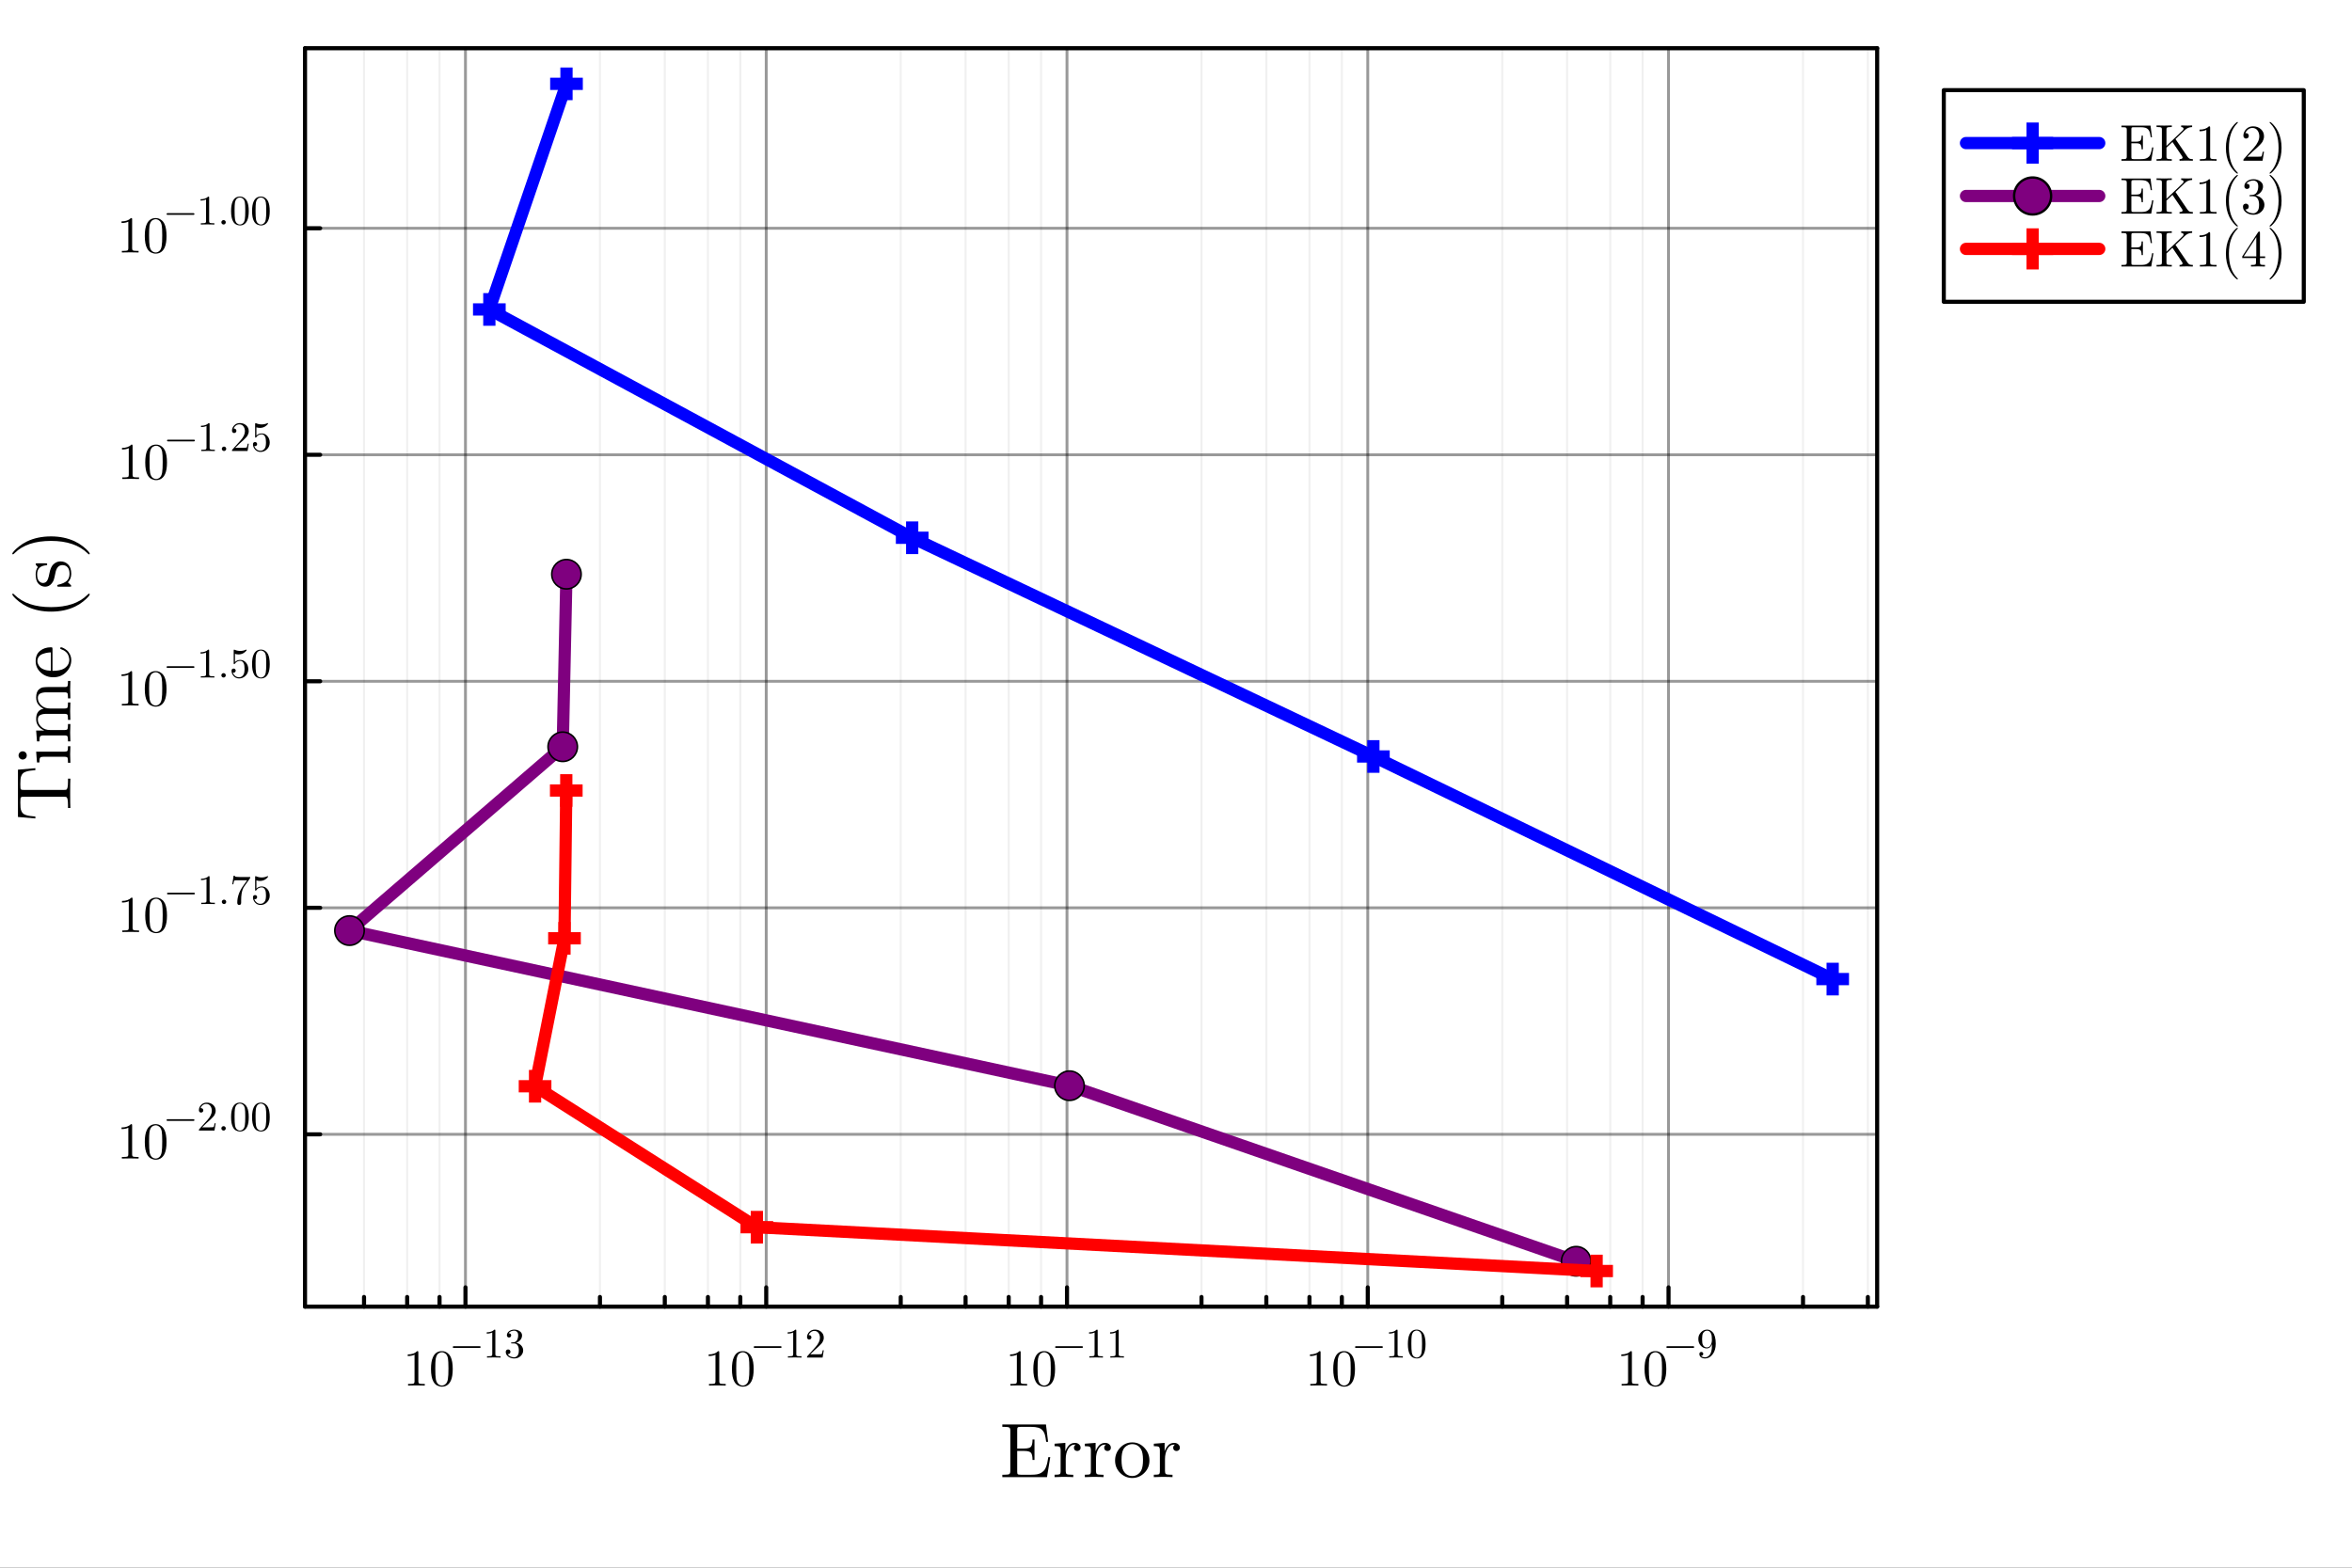 <?xml version="1.0" encoding="utf-8"?>
<svg xmlns="http://www.w3.org/2000/svg" xmlns:xlink="http://www.w3.org/1999/xlink" width="576" height="384" viewBox="0 0 2304 1536">
<rect x="0" y="0" width="2304" height="1536" fill="#333333" stroke="none"/>
<defs>
  <clipPath id="clip850">
    <rect x="0" y="0" width="2304" height="1536"/>
  </clipPath>
</defs>
<path clip-path="url(#clip850)" d="M0 1536 L2304 1536 L2304 0 L0 0  Z" fill="#ffffff" fill-rule="evenodd" fill-opacity="1"/>
<defs>
  <clipPath id="clip851">
    <rect x="460" y="0" width="1614" height="1536"/>
  </clipPath>
</defs>
<path clip-path="url(#clip850)" d="M298.791 1280.22 L1838.85 1280.22 L1838.85 47.244 L298.791 47.244  Z" fill="#ffffff" fill-rule="evenodd" fill-opacity="1"/>
<defs>
  <clipPath id="clip852">
    <rect x="298" y="47" width="1541" height="1234"/>
  </clipPath>
</defs>
<polyline clip-path="url(#clip852)" style="stroke:#000000; stroke-linecap:round; stroke-linejoin:round; stroke-width:2.8; stroke-opacity:0.4; fill:none" points="455.963,1280.22 455.963,47.244 "/>
<polyline clip-path="url(#clip852)" style="stroke:#000000; stroke-linecap:round; stroke-linejoin:round; stroke-width:2.8; stroke-opacity:0.4; fill:none" points="750.591,1280.22 750.591,47.244 "/>
<polyline clip-path="url(#clip852)" style="stroke:#000000; stroke-linecap:round; stroke-linejoin:round; stroke-width:2.8; stroke-opacity:0.4; fill:none" points="1045.22,1280.22 1045.22,47.244 "/>
<polyline clip-path="url(#clip852)" style="stroke:#000000; stroke-linecap:round; stroke-linejoin:round; stroke-width:2.8; stroke-opacity:0.4; fill:none" points="1339.85,1280.22 1339.85,47.244 "/>
<polyline clip-path="url(#clip852)" style="stroke:#000000; stroke-linecap:round; stroke-linejoin:round; stroke-width:2.8; stroke-opacity:0.4; fill:none" points="1634.48,1280.22 1634.48,47.244 "/>
<polyline clip-path="url(#clip852)" style="stroke:#000000; stroke-linecap:round; stroke-linejoin:round; stroke-width:2; stroke-opacity:0.06; fill:none" points="356.602,1280.22 356.602,47.244 "/>
<polyline clip-path="url(#clip852)" style="stroke:#000000; stroke-linecap:round; stroke-linejoin:round; stroke-width:2; stroke-opacity:0.06; fill:none" points="398.858,1280.22 398.858,47.244 "/>
<polyline clip-path="url(#clip852)" style="stroke:#000000; stroke-linecap:round; stroke-linejoin:round; stroke-width:2; stroke-opacity:0.06; fill:none" points="430.57,1280.22 430.57,47.244 "/>
<polyline clip-path="url(#clip852)" style="stroke:#000000; stroke-linecap:round; stroke-linejoin:round; stroke-width:2; stroke-opacity:0.06; fill:none" points="587.708,1280.22 587.708,47.244 "/>
<polyline clip-path="url(#clip852)" style="stroke:#000000; stroke-linecap:round; stroke-linejoin:round; stroke-width:2; stroke-opacity:0.06; fill:none" points="651.23,1280.22 651.23,47.244 "/>
<polyline clip-path="url(#clip852)" style="stroke:#000000; stroke-linecap:round; stroke-linejoin:round; stroke-width:2; stroke-opacity:0.06; fill:none" points="693.487,1280.22 693.487,47.244 "/>
<polyline clip-path="url(#clip852)" style="stroke:#000000; stroke-linecap:round; stroke-linejoin:round; stroke-width:2; stroke-opacity:0.06; fill:none" points="725.199,1280.22 725.199,47.244 "/>
<polyline clip-path="url(#clip852)" style="stroke:#000000; stroke-linecap:round; stroke-linejoin:round; stroke-width:2; stroke-opacity:0.06; fill:none" points="882.337,1280.22 882.337,47.244 "/>
<polyline clip-path="url(#clip852)" style="stroke:#000000; stroke-linecap:round; stroke-linejoin:round; stroke-width:2; stroke-opacity:0.06; fill:none" points="945.859,1280.22 945.859,47.244 "/>
<polyline clip-path="url(#clip852)" style="stroke:#000000; stroke-linecap:round; stroke-linejoin:round; stroke-width:2; stroke-opacity:0.06; fill:none" points="988.115,1280.22 988.115,47.244 "/>
<polyline clip-path="url(#clip852)" style="stroke:#000000; stroke-linecap:round; stroke-linejoin:round; stroke-width:2; stroke-opacity:0.06; fill:none" points="1019.83,1280.22 1019.83,47.244 "/>
<polyline clip-path="url(#clip852)" style="stroke:#000000; stroke-linecap:round; stroke-linejoin:round; stroke-width:2; stroke-opacity:0.06; fill:none" points="1176.97,1280.22 1176.97,47.244 "/>
<polyline clip-path="url(#clip852)" style="stroke:#000000; stroke-linecap:round; stroke-linejoin:round; stroke-width:2; stroke-opacity:0.06; fill:none" points="1240.49,1280.22 1240.49,47.244 "/>
<polyline clip-path="url(#clip852)" style="stroke:#000000; stroke-linecap:round; stroke-linejoin:round; stroke-width:2; stroke-opacity:0.06; fill:none" points="1282.74,1280.22 1282.74,47.244 "/>
<polyline clip-path="url(#clip852)" style="stroke:#000000; stroke-linecap:round; stroke-linejoin:round; stroke-width:2; stroke-opacity:0.06; fill:none" points="1314.46,1280.22 1314.46,47.244 "/>
<polyline clip-path="url(#clip852)" style="stroke:#000000; stroke-linecap:round; stroke-linejoin:round; stroke-width:2; stroke-opacity:0.06; fill:none" points="1471.59,1280.22 1471.59,47.244 "/>
<polyline clip-path="url(#clip852)" style="stroke:#000000; stroke-linecap:round; stroke-linejoin:round; stroke-width:2; stroke-opacity:0.06; fill:none" points="1535.12,1280.22 1535.12,47.244 "/>
<polyline clip-path="url(#clip852)" style="stroke:#000000; stroke-linecap:round; stroke-linejoin:round; stroke-width:2; stroke-opacity:0.06; fill:none" points="1577.37,1280.22 1577.37,47.244 "/>
<polyline clip-path="url(#clip852)" style="stroke:#000000; stroke-linecap:round; stroke-linejoin:round; stroke-width:2; stroke-opacity:0.06; fill:none" points="1609.08,1280.22 1609.08,47.244 "/>
<polyline clip-path="url(#clip852)" style="stroke:#000000; stroke-linecap:round; stroke-linejoin:round; stroke-width:2; stroke-opacity:0.06; fill:none" points="1766.22,1280.22 1766.22,47.244 "/>
<polyline clip-path="url(#clip852)" style="stroke:#000000; stroke-linecap:round; stroke-linejoin:round; stroke-width:2; stroke-opacity:0.06; fill:none" points="1829.74,1280.22 1829.74,47.244 "/>
<polyline clip-path="url(#clip850)" style="stroke:#000000; stroke-linecap:round; stroke-linejoin:round; stroke-width:4; stroke-opacity:1; fill:none" points="298.791,1280.22 1838.85,1280.22 "/>
<polyline clip-path="url(#clip850)" style="stroke:#000000; stroke-linecap:round; stroke-linejoin:round; stroke-width:4; stroke-opacity:1; fill:none" points="298.791,47.244 1838.85,47.244 "/>
<polyline clip-path="url(#clip850)" style="stroke:#000000; stroke-linecap:round; stroke-linejoin:round; stroke-width:4; stroke-opacity:1; fill:none" points="455.963,1280.22 455.963,1261.33 "/>
<polyline clip-path="url(#clip850)" style="stroke:#000000; stroke-linecap:round; stroke-linejoin:round; stroke-width:4; stroke-opacity:1; fill:none" points="750.591,1280.22 750.591,1261.33 "/>
<polyline clip-path="url(#clip850)" style="stroke:#000000; stroke-linecap:round; stroke-linejoin:round; stroke-width:4; stroke-opacity:1; fill:none" points="1045.22,1280.22 1045.22,1261.33 "/>
<polyline clip-path="url(#clip850)" style="stroke:#000000; stroke-linecap:round; stroke-linejoin:round; stroke-width:4; stroke-opacity:1; fill:none" points="1339.85,1280.22 1339.85,1261.33 "/>
<polyline clip-path="url(#clip850)" style="stroke:#000000; stroke-linecap:round; stroke-linejoin:round; stroke-width:4; stroke-opacity:1; fill:none" points="1634.48,1280.22 1634.48,1261.33 "/>
<polyline clip-path="url(#clip850)" style="stroke:#000000; stroke-linecap:round; stroke-linejoin:round; stroke-width:4; stroke-opacity:1; fill:none" points="356.602,1280.22 356.602,1270.78 "/>
<polyline clip-path="url(#clip850)" style="stroke:#000000; stroke-linecap:round; stroke-linejoin:round; stroke-width:4; stroke-opacity:1; fill:none" points="398.858,1280.22 398.858,1270.78 "/>
<polyline clip-path="url(#clip850)" style="stroke:#000000; stroke-linecap:round; stroke-linejoin:round; stroke-width:4; stroke-opacity:1; fill:none" points="430.57,1280.22 430.57,1270.78 "/>
<polyline clip-path="url(#clip850)" style="stroke:#000000; stroke-linecap:round; stroke-linejoin:round; stroke-width:4; stroke-opacity:1; fill:none" points="587.708,1280.22 587.708,1270.78 "/>
<polyline clip-path="url(#clip850)" style="stroke:#000000; stroke-linecap:round; stroke-linejoin:round; stroke-width:4; stroke-opacity:1; fill:none" points="651.23,1280.22 651.23,1270.78 "/>
<polyline clip-path="url(#clip850)" style="stroke:#000000; stroke-linecap:round; stroke-linejoin:round; stroke-width:4; stroke-opacity:1; fill:none" points="693.487,1280.22 693.487,1270.78 "/>
<polyline clip-path="url(#clip850)" style="stroke:#000000; stroke-linecap:round; stroke-linejoin:round; stroke-width:4; stroke-opacity:1; fill:none" points="725.199,1280.22 725.199,1270.78 "/>
<polyline clip-path="url(#clip850)" style="stroke:#000000; stroke-linecap:round; stroke-linejoin:round; stroke-width:4; stroke-opacity:1; fill:none" points="882.337,1280.22 882.337,1270.78 "/>
<polyline clip-path="url(#clip850)" style="stroke:#000000; stroke-linecap:round; stroke-linejoin:round; stroke-width:4; stroke-opacity:1; fill:none" points="945.859,1280.22 945.859,1270.78 "/>
<polyline clip-path="url(#clip850)" style="stroke:#000000; stroke-linecap:round; stroke-linejoin:round; stroke-width:4; stroke-opacity:1; fill:none" points="988.115,1280.22 988.115,1270.78 "/>
<polyline clip-path="url(#clip850)" style="stroke:#000000; stroke-linecap:round; stroke-linejoin:round; stroke-width:4; stroke-opacity:1; fill:none" points="1019.83,1280.22 1019.83,1270.78 "/>
<polyline clip-path="url(#clip850)" style="stroke:#000000; stroke-linecap:round; stroke-linejoin:round; stroke-width:4; stroke-opacity:1; fill:none" points="1176.97,1280.22 1176.97,1270.78 "/>
<polyline clip-path="url(#clip850)" style="stroke:#000000; stroke-linecap:round; stroke-linejoin:round; stroke-width:4; stroke-opacity:1; fill:none" points="1240.49,1280.22 1240.49,1270.78 "/>
<polyline clip-path="url(#clip850)" style="stroke:#000000; stroke-linecap:round; stroke-linejoin:round; stroke-width:4; stroke-opacity:1; fill:none" points="1282.74,1280.22 1282.74,1270.78 "/>
<polyline clip-path="url(#clip850)" style="stroke:#000000; stroke-linecap:round; stroke-linejoin:round; stroke-width:4; stroke-opacity:1; fill:none" points="1314.46,1280.22 1314.46,1270.78 "/>
<polyline clip-path="url(#clip850)" style="stroke:#000000; stroke-linecap:round; stroke-linejoin:round; stroke-width:4; stroke-opacity:1; fill:none" points="1471.59,1280.22 1471.59,1270.78 "/>
<polyline clip-path="url(#clip850)" style="stroke:#000000; stroke-linecap:round; stroke-linejoin:round; stroke-width:4; stroke-opacity:1; fill:none" points="1535.12,1280.22 1535.12,1270.78 "/>
<polyline clip-path="url(#clip850)" style="stroke:#000000; stroke-linecap:round; stroke-linejoin:round; stroke-width:4; stroke-opacity:1; fill:none" points="1577.37,1280.22 1577.37,1270.78 "/>
<polyline clip-path="url(#clip850)" style="stroke:#000000; stroke-linecap:round; stroke-linejoin:round; stroke-width:4; stroke-opacity:1; fill:none" points="1609.08,1280.22 1609.08,1270.78 "/>
<polyline clip-path="url(#clip850)" style="stroke:#000000; stroke-linecap:round; stroke-linejoin:round; stroke-width:4; stroke-opacity:1; fill:none" points="1766.22,1280.22 1766.22,1270.78 "/>
<polyline clip-path="url(#clip850)" style="stroke:#000000; stroke-linecap:round; stroke-linejoin:round; stroke-width:4; stroke-opacity:1; fill:none" points="1829.74,1280.22 1829.74,1270.78 "/>
<path clip-path="url(#clip850)" d="M399.425 1328.64 L399.425 1327.06 Q405.502 1327.06 408.639 1323.82 Q409.504 1323.82 409.652 1324.02 Q409.8 1324.22 409.8 1325.13 L409.8 1353.51 Q409.8 1355.02 410.541 1355.49 Q411.282 1355.96 414.518 1355.96 L416.124 1355.96 L416.124 1357.52 Q414.345 1357.37 407.923 1357.37 Q401.5 1357.37 399.746 1357.52 L399.746 1355.96 L401.351 1355.96 Q404.538 1355.96 405.304 1355.52 Q406.07 1355.05 406.07 1353.51 L406.07 1327.3 Q403.426 1328.64 399.425 1328.64 Z" fill="#000000" fill-rule="nonzero" fill-opacity="1" /><path clip-path="url(#clip850)" d="M422.201 1341.34 Q422.201 1333.9 424.079 1329.85 Q426.697 1323.82 432.873 1323.82 Q434.182 1323.82 435.541 1324.19 Q436.924 1324.54 438.653 1325.9 Q440.407 1327.25 441.47 1329.48 Q443.495 1333.78 443.495 1341.34 Q443.495 1348.72 441.618 1352.75 Q438.876 1358.63 432.823 1358.63 Q430.551 1358.63 428.229 1357.47 Q425.931 1356.31 424.474 1353.51 Q422.201 1349.34 422.201 1341.34 M426.401 1340.72 Q426.401 1348.35 426.944 1351.39 Q427.562 1354.68 429.242 1356.11 Q430.946 1357.52 432.823 1357.52 Q434.849 1357.52 436.529 1356.01 Q438.234 1354.48 438.752 1351.19 Q439.32 1347.96 439.296 1340.72 Q439.296 1333.68 438.802 1330.86 Q438.135 1327.58 436.356 1326.27 Q434.602 1324.93 432.823 1324.93 Q432.157 1324.93 431.44 1325.13 Q430.748 1325.33 429.736 1325.9 Q428.723 1326.46 427.932 1327.87 Q427.166 1329.28 426.796 1331.41 Q426.401 1334.15 426.401 1340.72 Z" fill="#000000" fill-rule="nonzero" fill-opacity="1" /><path clip-path="url(#clip850)" d="M470.632 1319.25 Q470.873 1319.49 470.873 1319.83 Q470.873 1320.17 470.632 1320.41 Q470.391 1320.65 470.05 1320.65 L444.318 1320.65 Q443.977 1320.65 443.736 1320.41 Q443.495 1320.17 443.495 1319.83 Q443.495 1319.49 443.736 1319.25 Q443.977 1319.01 444.318 1319.01 L470.05 1319.01 Q470.391 1319.01 470.632 1319.25 Z" fill="#000000" fill-rule="nonzero" fill-opacity="1" /><path clip-path="url(#clip850)" d="M476.814 1306.64 L476.814 1305.36 Q481.752 1305.36 484.301 1302.73 Q485.003 1302.73 485.124 1302.89 Q485.244 1303.05 485.244 1303.79 L485.244 1326.85 Q485.244 1328.08 485.846 1328.46 Q486.448 1328.84 489.078 1328.84 L490.382 1328.84 L490.382 1330.11 Q488.937 1329.99 483.719 1329.99 Q478.5 1329.99 477.075 1330.11 L477.075 1328.84 L478.38 1328.84 Q480.969 1328.84 481.591 1328.48 Q482.213 1328.1 482.213 1326.85 L482.213 1305.56 Q480.066 1306.64 476.814 1306.64 Z" fill="#000000" fill-rule="nonzero" fill-opacity="1" /><path clip-path="url(#clip850)" d="M495.44 1324.57 Q495.44 1323.34 496.143 1322.76 Q496.845 1322.18 497.749 1322.18 Q498.692 1322.18 499.354 1322.8 Q500.037 1323.4 500.037 1324.47 Q500.037 1325.61 499.234 1326.25 Q498.451 1326.89 497.327 1326.73 Q498.311 1328.38 500.117 1329.12 Q501.943 1329.87 503.629 1329.87 Q505.396 1329.87 506.821 1328.34 Q508.266 1326.81 508.266 1323.08 Q508.266 1319.91 507.022 1318.08 Q505.797 1316.26 503.369 1316.26 L501.562 1316.26 Q500.94 1316.26 500.759 1316.2 Q500.579 1316.14 500.579 1315.8 Q500.579 1315.39 501.201 1315.31 Q501.823 1315.31 502.807 1315.19 Q505.195 1315.11 506.46 1313.05 Q507.604 1311.12 507.604 1308.37 Q507.604 1305.86 506.399 1304.82 Q505.215 1303.75 503.67 1303.75 Q502.224 1303.75 500.639 1304.35 Q499.053 1304.96 498.19 1306.3 Q500.739 1306.3 500.739 1308.37 Q500.739 1309.27 500.157 1309.87 Q499.595 1310.46 498.652 1310.46 Q497.749 1310.46 497.146 1309.89 Q496.544 1309.31 496.544 1308.33 Q496.544 1305.98 498.632 1304.35 Q500.739 1302.73 503.83 1302.73 Q506.881 1302.73 509.129 1304.33 Q511.397 1305.94 511.397 1308.41 Q511.397 1310.84 509.791 1312.82 Q508.186 1314.81 505.637 1315.63 Q508.768 1316.26 510.634 1318.38 Q512.501 1320.49 512.501 1323.08 Q512.501 1326.29 509.972 1328.66 Q507.443 1331.01 503.75 1331.01 Q500.338 1331.01 497.889 1329.16 Q495.44 1327.32 495.44 1324.57 Z" fill="#000000" fill-rule="nonzero" fill-opacity="1" /><path clip-path="url(#clip850)" d="M694.214 1328.64 L694.214 1327.06 Q700.291 1327.06 703.428 1323.82 Q704.293 1323.82 704.441 1324.02 Q704.589 1324.22 704.589 1325.13 L704.589 1353.51 Q704.589 1355.02 705.33 1355.49 Q706.071 1355.96 709.307 1355.96 L710.913 1355.96 L710.913 1357.52 Q709.135 1357.37 702.712 1357.37 Q696.289 1357.37 694.535 1357.52 L694.535 1355.96 L696.141 1355.96 Q699.327 1355.96 700.093 1355.52 Q700.859 1355.05 700.859 1353.51 L700.859 1327.3 Q698.216 1328.64 694.214 1328.64 Z" fill="#000000" fill-rule="nonzero" fill-opacity="1" /><path clip-path="url(#clip850)" d="M716.99 1341.34 Q716.99 1333.9 718.868 1329.85 Q721.486 1323.82 727.662 1323.82 Q728.971 1323.82 730.33 1324.19 Q731.713 1324.54 733.443 1325.9 Q735.197 1327.25 736.259 1329.48 Q738.285 1333.78 738.285 1341.34 Q738.285 1348.72 736.407 1352.75 Q733.665 1358.63 727.613 1358.63 Q725.34 1358.63 723.018 1357.47 Q720.72 1356.31 719.263 1353.51 Q716.99 1349.34 716.99 1341.34 M721.19 1340.72 Q721.19 1348.35 721.733 1351.39 Q722.351 1354.68 724.031 1356.11 Q725.735 1357.52 727.613 1357.52 Q729.638 1357.52 731.318 1356.01 Q733.023 1354.48 733.541 1351.19 Q734.11 1347.96 734.085 1340.72 Q734.085 1333.68 733.591 1330.86 Q732.924 1327.58 731.145 1326.27 Q729.391 1324.93 727.613 1324.93 Q726.946 1324.93 726.229 1325.13 Q725.538 1325.33 724.525 1325.9 Q723.512 1326.46 722.721 1327.87 Q721.956 1329.28 721.585 1331.41 Q721.19 1334.15 721.19 1340.72 Z" fill="#000000" fill-rule="nonzero" fill-opacity="1" /><path clip-path="url(#clip850)" d="M765.421 1319.25 Q765.662 1319.49 765.662 1319.83 Q765.662 1320.17 765.421 1320.41 Q765.18 1320.65 764.839 1320.65 L739.107 1320.65 Q738.766 1320.65 738.525 1320.41 Q738.285 1320.17 738.285 1319.83 Q738.285 1319.49 738.525 1319.25 Q738.766 1319.01 739.107 1319.01 L764.839 1319.01 Q765.18 1319.01 765.421 1319.25 Z" fill="#000000" fill-rule="nonzero" fill-opacity="1" /><path clip-path="url(#clip850)" d="M771.603 1306.64 L771.603 1305.36 Q776.541 1305.36 779.09 1302.73 Q779.792 1302.73 779.913 1302.89 Q780.033 1303.05 780.033 1303.79 L780.033 1326.85 Q780.033 1328.08 780.635 1328.46 Q781.237 1328.84 783.867 1328.84 L785.172 1328.84 L785.172 1330.11 Q783.726 1329.99 778.508 1329.99 Q773.289 1329.99 771.864 1330.11 L771.864 1328.84 L773.169 1328.84 Q775.758 1328.84 776.38 1328.48 Q777.002 1328.1 777.002 1326.85 L777.002 1305.56 Q774.855 1306.64 771.603 1306.64 Z" fill="#000000" fill-rule="nonzero" fill-opacity="1" /><path clip-path="url(#clip850)" d="M790.551 1330.11 Q790.551 1329.36 790.611 1329.14 Q790.691 1328.92 791.012 1328.58 L798.9 1319.79 Q803.216 1314.93 803.216 1310.7 Q803.216 1307.95 801.771 1305.98 Q800.346 1304.01 797.716 1304.01 Q795.91 1304.01 794.384 1305.12 Q792.859 1306.22 792.156 1308.19 Q792.277 1308.15 792.698 1308.15 Q793.722 1308.15 794.284 1308.79 Q794.866 1309.43 794.866 1310.3 Q794.866 1311.4 794.143 1311.94 Q793.441 1312.46 792.738 1312.46 Q792.457 1312.46 792.076 1312.4 Q791.715 1312.34 791.133 1311.78 Q790.551 1311.2 790.551 1310.18 Q790.551 1307.3 792.718 1305.02 Q794.906 1302.73 798.238 1302.73 Q802.011 1302.73 804.48 1304.98 Q806.969 1307.2 806.969 1310.7 Q806.969 1311.92 806.588 1313.05 Q806.226 1314.15 805.725 1315.01 Q805.243 1315.88 803.918 1317.26 Q802.594 1318.65 801.53 1319.63 Q800.466 1320.61 798.077 1322.7 L793.722 1326.93 L801.128 1326.93 Q804.741 1326.93 805.022 1326.61 Q805.424 1326.03 805.925 1322.96 L806.969 1322.96 L805.805 1330.11 L790.551 1330.11 Z" fill="#000000" fill-rule="nonzero" fill-opacity="1" /><path clip-path="url(#clip850)" d="M989.465 1328.64 L989.465 1327.06 Q995.542 1327.06 998.679 1323.82 Q999.544 1323.82 999.692 1324.02 Q999.84 1324.22 999.84 1325.13 L999.84 1353.51 Q999.84 1355.02 1000.58 1355.49 Q1001.32 1355.96 1004.56 1355.96 L1006.16 1355.96 L1006.16 1357.52 Q1004.39 1357.37 997.963 1357.37 Q991.54 1357.37 989.786 1357.52 L989.786 1355.96 L991.391 1355.96 Q994.578 1355.96 995.344 1355.52 Q996.11 1355.05 996.11 1353.51 L996.11 1327.3 Q993.467 1328.64 989.465 1328.64 Z" fill="#000000" fill-rule="nonzero" fill-opacity="1" /><path clip-path="url(#clip850)" d="M1012.24 1341.34 Q1012.24 1333.9 1014.12 1329.85 Q1016.74 1323.82 1022.91 1323.82 Q1024.22 1323.82 1025.58 1324.19 Q1026.96 1324.54 1028.69 1325.9 Q1030.45 1327.25 1031.51 1329.48 Q1033.54 1333.78 1033.54 1341.34 Q1033.54 1348.72 1031.66 1352.75 Q1028.92 1358.63 1022.86 1358.63 Q1020.59 1358.63 1018.27 1357.47 Q1015.97 1356.31 1014.51 1353.51 Q1012.24 1349.34 1012.24 1341.34 M1016.44 1340.72 Q1016.44 1348.35 1016.98 1351.39 Q1017.6 1354.68 1019.28 1356.11 Q1020.99 1357.52 1022.86 1357.52 Q1024.89 1357.52 1026.57 1356.01 Q1028.27 1354.48 1028.79 1351.19 Q1029.36 1347.96 1029.34 1340.72 Q1029.34 1333.68 1028.84 1330.86 Q1028.17 1327.58 1026.4 1326.27 Q1024.64 1324.93 1022.86 1324.93 Q1022.2 1324.93 1021.48 1325.13 Q1020.79 1325.33 1019.78 1325.9 Q1018.76 1326.46 1017.97 1327.87 Q1017.21 1329.28 1016.84 1331.41 Q1016.44 1334.15 1016.44 1340.72 Z" fill="#000000" fill-rule="nonzero" fill-opacity="1" /><path clip-path="url(#clip850)" d="M1060.67 1319.25 Q1060.91 1319.49 1060.91 1319.83 Q1060.91 1320.17 1060.67 1320.41 Q1060.43 1320.65 1060.09 1320.65 L1034.36 1320.65 Q1034.02 1320.65 1033.78 1320.41 Q1033.54 1320.17 1033.54 1319.83 Q1033.54 1319.49 1033.78 1319.25 Q1034.02 1319.01 1034.36 1319.01 L1060.09 1319.01 Q1060.43 1319.01 1060.67 1319.25 Z" fill="#000000" fill-rule="nonzero" fill-opacity="1" /><path clip-path="url(#clip850)" d="M1066.85 1306.64 L1066.85 1305.36 Q1071.79 1305.36 1074.34 1302.73 Q1075.04 1302.73 1075.16 1302.89 Q1075.28 1303.05 1075.28 1303.79 L1075.28 1326.85 Q1075.28 1328.08 1075.89 1328.46 Q1076.49 1328.84 1079.12 1328.84 L1080.42 1328.84 L1080.42 1330.11 Q1078.98 1329.99 1073.76 1329.99 Q1068.54 1329.99 1067.11 1330.11 L1067.11 1328.84 L1068.42 1328.84 Q1071.01 1328.84 1071.63 1328.48 Q1072.25 1328.1 1072.25 1326.85 L1072.25 1305.56 Q1070.11 1306.64 1066.85 1306.64 Z" fill="#000000" fill-rule="nonzero" fill-opacity="1" /><path clip-path="url(#clip850)" d="M1087.41 1306.64 L1087.41 1305.36 Q1092.34 1305.36 1094.89 1302.73 Q1095.6 1302.73 1095.72 1302.89 Q1095.84 1303.05 1095.84 1303.79 L1095.84 1326.85 Q1095.84 1328.08 1096.44 1328.46 Q1097.04 1328.84 1099.67 1328.84 L1100.98 1328.84 L1100.98 1330.11 Q1099.53 1329.99 1094.31 1329.99 Q1089.09 1329.99 1087.67 1330.11 L1087.67 1328.84 L1088.97 1328.84 Q1091.56 1328.84 1092.18 1328.48 Q1092.81 1328.1 1092.81 1326.85 L1092.81 1305.56 Q1090.66 1306.64 1087.41 1306.64 Z" fill="#000000" fill-rule="nonzero" fill-opacity="1" /><path clip-path="url(#clip850)" d="M1283.25 1328.64 L1283.25 1327.06 Q1289.33 1327.06 1292.46 1323.82 Q1293.33 1323.82 1293.48 1324.02 Q1293.63 1324.22 1293.63 1325.13 L1293.63 1353.51 Q1293.63 1355.02 1294.37 1355.49 Q1295.11 1355.96 1298.34 1355.96 L1299.95 1355.96 L1299.95 1357.52 Q1298.17 1357.37 1291.75 1357.37 Q1285.33 1357.37 1283.57 1357.52 L1283.57 1355.96 L1285.18 1355.96 Q1288.36 1355.96 1289.13 1355.52 Q1289.9 1355.05 1289.9 1353.51 L1289.9 1327.3 Q1287.25 1328.64 1283.25 1328.64 Z" fill="#000000" fill-rule="nonzero" fill-opacity="1" /><path clip-path="url(#clip850)" d="M1306.03 1341.34 Q1306.03 1333.9 1307.9 1329.85 Q1310.52 1323.82 1316.7 1323.82 Q1318.01 1323.82 1319.37 1324.19 Q1320.75 1324.54 1322.48 1325.9 Q1324.23 1327.25 1325.3 1329.48 Q1327.32 1333.78 1327.32 1341.34 Q1327.32 1348.72 1325.44 1352.75 Q1322.7 1358.63 1316.65 1358.63 Q1314.38 1358.63 1312.05 1357.47 Q1309.76 1356.31 1308.3 1353.51 Q1306.03 1349.34 1306.03 1341.34 M1310.23 1340.72 Q1310.23 1348.35 1310.77 1351.39 Q1311.39 1354.68 1313.07 1356.11 Q1314.77 1357.52 1316.65 1357.52 Q1318.67 1357.52 1320.35 1356.01 Q1322.06 1354.48 1322.58 1351.19 Q1323.15 1347.96 1323.12 1340.72 Q1323.12 1333.68 1322.63 1330.86 Q1321.96 1327.58 1320.18 1326.27 Q1318.43 1324.93 1316.65 1324.93 Q1315.98 1324.93 1315.27 1325.13 Q1314.57 1325.33 1313.56 1325.9 Q1312.55 1326.46 1311.76 1327.87 Q1310.99 1329.28 1310.62 1331.41 Q1310.23 1334.15 1310.23 1340.72 Z" fill="#000000" fill-rule="nonzero" fill-opacity="1" /><path clip-path="url(#clip850)" d="M1354.46 1319.25 Q1354.7 1319.49 1354.7 1319.83 Q1354.7 1320.17 1354.46 1320.41 Q1354.22 1320.65 1353.88 1320.65 L1328.14 1320.65 Q1327.8 1320.65 1327.56 1320.41 Q1327.32 1320.17 1327.32 1319.83 Q1327.32 1319.49 1327.56 1319.25 Q1327.8 1319.01 1328.14 1319.01 L1353.88 1319.01 Q1354.22 1319.01 1354.46 1319.25 Z" fill="#000000" fill-rule="nonzero" fill-opacity="1" /><path clip-path="url(#clip850)" d="M1360.64 1306.64 L1360.64 1305.36 Q1365.58 1305.36 1368.13 1302.73 Q1368.83 1302.73 1368.95 1302.89 Q1369.07 1303.05 1369.07 1303.79 L1369.07 1326.85 Q1369.07 1328.08 1369.67 1328.46 Q1370.27 1328.84 1372.9 1328.84 L1374.21 1328.84 L1374.21 1330.11 Q1372.76 1329.99 1367.54 1329.99 Q1362.33 1329.99 1360.9 1330.11 L1360.9 1328.84 L1362.21 1328.84 Q1364.79 1328.84 1365.42 1328.48 Q1366.04 1328.1 1366.04 1326.85 L1366.04 1305.56 Q1363.89 1306.64 1360.64 1306.64 Z" fill="#000000" fill-rule="nonzero" fill-opacity="1" /><path clip-path="url(#clip850)" d="M1379.15 1316.96 Q1379.15 1310.92 1380.67 1307.63 Q1382.8 1302.73 1387.82 1302.73 Q1388.88 1302.73 1389.98 1303.03 Q1391.11 1303.31 1392.51 1304.41 Q1393.94 1305.52 1394.8 1307.32 Q1396.45 1310.82 1396.45 1316.96 Q1396.45 1322.96 1394.92 1326.23 Q1392.69 1331.01 1387.78 1331.01 Q1385.93 1331.01 1384.04 1330.07 Q1382.18 1329.12 1380.99 1326.85 Q1379.15 1323.46 1379.15 1316.96 M1382.56 1316.46 Q1382.56 1322.66 1383 1325.13 Q1383.5 1327.8 1384.87 1328.96 Q1386.25 1330.11 1387.78 1330.11 Q1389.42 1330.11 1390.79 1328.88 Q1392.17 1327.64 1392.59 1324.97 Q1393.06 1322.34 1393.03 1316.46 Q1393.03 1310.74 1392.63 1308.45 Q1392.09 1305.78 1390.65 1304.72 Q1389.22 1303.63 1387.78 1303.63 Q1387.23 1303.63 1386.65 1303.79 Q1386.09 1303.95 1385.27 1304.41 Q1384.44 1304.88 1383.8 1306.02 Q1383.18 1307.16 1382.88 1308.89 Q1382.56 1311.12 1382.56 1316.46 Z" fill="#000000" fill-rule="nonzero" fill-opacity="1" /><path clip-path="url(#clip850)" d="M1588.22 1328.64 L1588.22 1327.06 Q1594.29 1327.06 1597.43 1323.82 Q1598.29 1323.82 1598.44 1324.02 Q1598.59 1324.22 1598.59 1325.13 L1598.59 1353.51 Q1598.59 1355.02 1599.33 1355.49 Q1600.07 1355.96 1603.31 1355.96 L1604.92 1355.96 L1604.92 1357.52 Q1603.14 1357.37 1596.71 1357.37 Q1590.29 1357.37 1588.54 1357.52 L1588.54 1355.96 L1590.14 1355.96 Q1593.33 1355.96 1594.09 1355.52 Q1594.86 1355.05 1594.86 1353.51 L1594.86 1327.3 Q1592.22 1328.64 1588.22 1328.64 Z" fill="#000000" fill-rule="nonzero" fill-opacity="1" /><path clip-path="url(#clip850)" d="M1610.99 1341.34 Q1610.99 1333.9 1612.87 1329.85 Q1615.49 1323.82 1621.66 1323.82 Q1622.97 1323.82 1624.33 1324.19 Q1625.72 1324.54 1627.44 1325.9 Q1629.2 1327.25 1630.26 1329.48 Q1632.29 1333.78 1632.29 1341.34 Q1632.29 1348.72 1630.41 1352.75 Q1627.67 1358.63 1621.61 1358.63 Q1619.34 1358.63 1617.02 1357.47 Q1614.72 1356.31 1613.26 1353.51 Q1610.99 1349.34 1610.99 1341.34 M1615.19 1340.72 Q1615.19 1348.35 1615.74 1351.39 Q1616.35 1354.68 1618.03 1356.11 Q1619.74 1357.52 1621.61 1357.52 Q1623.64 1357.52 1625.32 1356.01 Q1627.02 1354.48 1627.54 1351.19 Q1628.11 1347.96 1628.09 1340.72 Q1628.09 1333.68 1627.59 1330.86 Q1626.93 1327.58 1625.15 1326.27 Q1623.39 1324.93 1621.61 1324.93 Q1620.95 1324.93 1620.23 1325.13 Q1619.54 1325.33 1618.53 1325.9 Q1617.51 1326.46 1616.72 1327.87 Q1615.96 1329.28 1615.59 1331.41 Q1615.19 1334.15 1615.19 1340.72 Z" fill="#000000" fill-rule="nonzero" fill-opacity="1" /><path clip-path="url(#clip850)" d="M1659.42 1319.25 Q1659.66 1319.49 1659.66 1319.83 Q1659.66 1320.17 1659.42 1320.41 Q1659.18 1320.65 1658.84 1320.65 L1633.11 1320.65 Q1632.77 1320.65 1632.53 1320.41 Q1632.29 1320.17 1632.29 1319.83 Q1632.29 1319.49 1632.53 1319.25 Q1632.77 1319.01 1633.11 1319.01 L1658.84 1319.01 Q1659.18 1319.01 1659.42 1319.25 Z" fill="#000000" fill-rule="nonzero" fill-opacity="1" /><path clip-path="url(#clip850)" d="M1663.68 1311.98 Q1663.68 1309.79 1664.32 1308.31 Q1664.96 1306.8 1666.31 1305.32 Q1668.78 1302.73 1672.35 1302.73 Q1673.87 1302.73 1675.22 1303.37 Q1676.58 1304.01 1677.87 1305.48 Q1679.17 1306.92 1679.96 1309.79 Q1680.74 1312.64 1680.74 1316.58 Q1680.74 1322.94 1677.65 1326.97 Q1674.58 1331.01 1670.42 1331.01 Q1667.79 1331.01 1666.25 1329.83 Q1664.7 1328.62 1664.7 1326.57 Q1664.7 1325.51 1665.3 1325.07 Q1665.91 1324.61 1666.59 1324.61 Q1667.33 1324.61 1667.91 1325.11 Q1668.5 1325.59 1668.5 1326.49 Q1668.5 1327.24 1668.01 1327.82 Q1667.55 1328.38 1666.35 1328.38 Q1667.53 1329.87 1670.38 1329.87 Q1671.41 1329.87 1672.43 1329.4 Q1673.45 1328.92 1674.56 1327.78 Q1675.68 1326.61 1676.36 1324.19 Q1677.05 1321.76 1677.05 1318.34 L1677.05 1317.04 Q1675.4 1321.15 1671.91 1321.15 Q1668.46 1321.15 1666.07 1318.5 Q1663.68 1315.86 1663.68 1311.98 M1667.37 1312.02 Q1667.37 1316.1 1668.11 1317.6 Q1669.38 1320.19 1671.95 1320.19 Q1674.46 1320.19 1675.7 1317.96 Q1676.97 1315.71 1676.97 1312.8 Q1676.97 1308.77 1676.3 1307 Q1675.08 1303.75 1672.35 1303.75 Q1669.64 1303.75 1668.23 1306.34 Q1667.37 1307.87 1667.37 1312.02 Z" fill="#000000" fill-rule="nonzero" fill-opacity="1" /><path clip-path="url(#clip850)" d="M981.872 1447.26 L981.872 1444.92 L983.688 1444.92 Q987.801 1444.92 988.727 1444.26 Q989.691 1443.55 989.691 1441.33 L989.691 1401.57 Q989.691 1399.38 988.727 1398.72 Q987.764 1398.01 983.688 1398.01 L981.872 1398.01 L981.872 1395.64 L1024.6 1395.64 L1026.71 1412.72 L1024.82 1412.72 Q1024.3 1408.39 1023.6 1405.9 Q1022.93 1403.38 1021.26 1401.46 Q1019.63 1399.53 1016.93 1398.79 Q1014.26 1398.01 1009.92 1398.01 L1000.14 1398.01 Q997.546 1398.01 996.99 1398.57 Q996.435 1399.09 996.435 1401.05 L996.435 1419.24 L1003.25 1419.24 Q1008.48 1419.24 1009.96 1417.43 Q1011.44 1415.61 1011.44 1410.39 L1013.37 1410.39 L1013.37 1430.47 L1011.44 1430.47 Q1011.44 1425.32 1009.96 1423.47 Q1008.48 1421.62 1003.25 1421.62 L996.435 1421.62 L996.435 1441.88 Q996.435 1443.85 996.99 1444.4 Q997.583 1444.92 1000.14 1444.92 L1010.26 1444.92 Q1013.52 1444.92 1015.89 1444.52 Q1018.3 1444.07 1019.96 1443.03 Q1021.63 1441.96 1022.74 1440.74 Q1023.89 1439.51 1024.67 1437.33 Q1025.49 1435.1 1025.93 1433.07 Q1026.41 1431.03 1026.93 1427.69 L1028.82 1427.69 L1025.63 1447.26 L981.872 1447.26 Z" fill="#000000" fill-rule="nonzero" fill-opacity="1" /><path clip-path="url(#clip850)" d="M1033.05 1447.26 L1033.05 1444.92 Q1037.08 1444.92 1038.01 1444.44 Q1038.97 1443.92 1038.97 1441.48 L1038.97 1421.13 Q1038.97 1418.32 1037.97 1417.61 Q1037.01 1416.91 1033.05 1416.91 L1033.05 1414.54 L1043.61 1413.72 L1043.61 1422.06 Q1044.68 1418.8 1046.94 1416.28 Q1049.24 1413.72 1052.94 1413.72 Q1055.39 1413.72 1056.95 1415.09 Q1058.54 1416.46 1058.54 1418.35 Q1058.54 1420.02 1057.5 1420.87 Q1056.5 1421.69 1055.28 1421.69 Q1053.91 1421.69 1052.94 1420.84 Q1052.02 1419.95 1052.02 1418.43 Q1052.02 1417.5 1052.42 1416.8 Q1052.87 1416.06 1053.2 1415.8 Q1053.54 1415.54 1053.76 1415.46 Q1053.61 1415.39 1052.94 1415.39 Q1048.76 1415.39 1046.35 1419.58 Q1043.98 1423.73 1043.98 1429.66 L1043.98 1441.33 Q1043.98 1443.51 1044.87 1444.22 Q1045.79 1444.92 1049.76 1444.92 L1051.35 1444.92 L1051.35 1447.26 Q1048.31 1447.03 1041.72 1447.03 Q1040.79 1447.03 1039.34 1447.07 Q1037.9 1447.11 1036.01 1447.18 Q1034.12 1447.26 1033.05 1447.26 Z" fill="#000000" fill-rule="nonzero" fill-opacity="1" /><path clip-path="url(#clip850)" d="M1062.69 1447.26 L1062.69 1444.92 Q1066.73 1444.92 1067.65 1444.44 Q1068.62 1443.92 1068.62 1441.48 L1068.62 1421.13 Q1068.62 1418.32 1067.62 1417.61 Q1066.65 1416.91 1062.69 1416.91 L1062.69 1414.54 L1073.25 1413.72 L1073.25 1422.06 Q1074.32 1418.8 1076.58 1416.28 Q1078.88 1413.72 1082.59 1413.72 Q1085.03 1413.72 1086.59 1415.09 Q1088.18 1416.46 1088.18 1418.35 Q1088.18 1420.02 1087.15 1420.87 Q1086.14 1421.69 1084.92 1421.69 Q1083.55 1421.69 1082.59 1420.84 Q1081.66 1419.95 1081.66 1418.43 Q1081.66 1417.5 1082.07 1416.8 Q1082.51 1416.06 1082.85 1415.8 Q1083.18 1415.54 1083.4 1415.46 Q1083.25 1415.39 1082.59 1415.39 Q1078.4 1415.39 1075.99 1419.58 Q1073.62 1423.73 1073.62 1429.66 L1073.62 1441.33 Q1073.62 1443.51 1074.51 1444.22 Q1075.44 1444.92 1079.4 1444.92 L1080.99 1444.92 L1080.99 1447.26 Q1077.96 1447.03 1071.36 1447.03 Q1070.43 1447.03 1068.99 1447.07 Q1067.54 1447.11 1065.65 1447.18 Q1063.76 1447.26 1062.69 1447.26 Z" fill="#000000" fill-rule="nonzero" fill-opacity="1" /><path clip-path="url(#clip850)" d="M1097.34 1443.18 Q1092.33 1438.22 1092.33 1431.03 Q1092.33 1423.8 1097.22 1418.54 Q1102.15 1413.24 1109.19 1413.24 Q1116.09 1413.24 1121.01 1418.5 Q1125.98 1423.73 1125.98 1431.03 Q1125.98 1438.18 1120.98 1443.14 Q1116.01 1448.11 1109.12 1448.11 Q1102.37 1448.11 1097.34 1443.18 M1098.63 1430.4 Q1098.63 1437.77 1100.56 1441.11 Q1103.52 1446.18 1109.19 1446.18 Q1112.01 1446.18 1114.34 1444.66 Q1116.72 1443.14 1118.01 1440.59 Q1119.68 1437.25 1119.68 1430.4 Q1119.68 1423.1 1117.68 1419.87 Q1114.71 1414.95 1109.12 1414.95 Q1106.67 1414.95 1104.26 1416.24 Q1101.89 1417.5 1100.45 1420.02 Q1098.63 1423.36 1098.63 1430.4 Z" fill="#000000" fill-rule="nonzero" fill-opacity="1" /><path clip-path="url(#clip850)" d="M1130.28 1447.26 L1130.28 1444.92 Q1134.32 1444.92 1135.24 1444.44 Q1136.21 1443.92 1136.21 1441.48 L1136.21 1421.13 Q1136.21 1418.32 1135.21 1417.61 Q1134.24 1416.91 1130.28 1416.91 L1130.28 1414.54 L1140.84 1413.72 L1140.84 1422.06 Q1141.91 1418.8 1144.17 1416.28 Q1146.47 1413.72 1150.18 1413.72 Q1152.62 1413.72 1154.18 1415.09 Q1155.77 1416.46 1155.77 1418.35 Q1155.77 1420.02 1154.73 1420.87 Q1153.73 1421.69 1152.51 1421.69 Q1151.14 1421.69 1150.18 1420.84 Q1149.25 1419.95 1149.25 1418.43 Q1149.25 1417.5 1149.66 1416.8 Q1150.1 1416.06 1150.44 1415.8 Q1150.77 1415.54 1150.99 1415.46 Q1150.84 1415.39 1150.18 1415.39 Q1145.99 1415.39 1143.58 1419.58 Q1141.21 1423.73 1141.21 1429.66 L1141.21 1441.33 Q1141.21 1443.51 1142.1 1444.22 Q1143.02 1444.92 1146.99 1444.92 L1148.58 1444.92 L1148.58 1447.26 Q1145.54 1447.03 1138.95 1447.03 Q1138.02 1447.03 1136.58 1447.07 Q1135.13 1447.11 1133.24 1447.18 Q1131.35 1447.26 1130.28 1447.26 Z" fill="#000000" fill-rule="nonzero" fill-opacity="1" /><polyline clip-path="url(#clip852)" style="stroke:#000000; stroke-linecap:round; stroke-linejoin:round; stroke-width:2.8; stroke-opacity:0.4; fill:none" points="298.791,1111.4 1838.85,1111.4 "/>
<polyline clip-path="url(#clip852)" style="stroke:#000000; stroke-linecap:round; stroke-linejoin:round; stroke-width:2.8; stroke-opacity:0.4; fill:none" points="298.791,889.458 1838.85,889.458 "/>
<polyline clip-path="url(#clip852)" style="stroke:#000000; stroke-linecap:round; stroke-linejoin:round; stroke-width:2.8; stroke-opacity:0.4; fill:none" points="298.791,667.52 1838.85,667.52 "/>
<polyline clip-path="url(#clip852)" style="stroke:#000000; stroke-linecap:round; stroke-linejoin:round; stroke-width:2.8; stroke-opacity:0.4; fill:none" points="298.791,445.582 1838.85,445.582 "/>
<polyline clip-path="url(#clip852)" style="stroke:#000000; stroke-linecap:round; stroke-linejoin:round; stroke-width:2.8; stroke-opacity:0.4; fill:none" points="298.791,223.644 1838.85,223.644 "/>
<polyline clip-path="url(#clip850)" style="stroke:#000000; stroke-linecap:round; stroke-linejoin:round; stroke-width:4; stroke-opacity:1; fill:none" points="298.791,1280.22 298.791,47.244 "/>
<polyline clip-path="url(#clip850)" style="stroke:#000000; stroke-linecap:round; stroke-linejoin:round; stroke-width:4; stroke-opacity:1; fill:none" points="1838.85,1280.22 1838.85,47.244 "/>
<polyline clip-path="url(#clip850)" style="stroke:#000000; stroke-linecap:round; stroke-linejoin:round; stroke-width:4; stroke-opacity:1; fill:none" points="298.791,1111.4 313.655,1111.4 "/>
<polyline clip-path="url(#clip850)" style="stroke:#000000; stroke-linecap:round; stroke-linejoin:round; stroke-width:4; stroke-opacity:1; fill:none" points="298.791,889.458 313.655,889.458 "/>
<polyline clip-path="url(#clip850)" style="stroke:#000000; stroke-linecap:round; stroke-linejoin:round; stroke-width:4; stroke-opacity:1; fill:none" points="298.791,667.52 313.655,667.52 "/>
<polyline clip-path="url(#clip850)" style="stroke:#000000; stroke-linecap:round; stroke-linejoin:round; stroke-width:4; stroke-opacity:1; fill:none" points="298.791,445.582 313.655,445.582 "/>
<polyline clip-path="url(#clip850)" style="stroke:#000000; stroke-linecap:round; stroke-linejoin:round; stroke-width:4; stroke-opacity:1; fill:none" points="298.791,223.644 313.655,223.644 "/>
<path clip-path="url(#clip850)" d="M119.06 1106.25 L119.06 1104.66 Q125.137 1104.66 128.275 1101.43 Q129.139 1101.43 129.287 1101.63 Q129.436 1101.82 129.436 1102.74 L129.436 1131.12 Q129.436 1132.63 130.177 1133.1 Q130.918 1133.57 134.154 1133.57 L135.76 1133.57 L135.76 1135.12 Q133.981 1134.98 127.558 1134.98 Q121.135 1134.98 119.381 1135.12 L119.381 1133.57 L120.987 1133.57 Q124.174 1133.57 124.94 1133.12 Q125.705 1132.65 125.705 1131.12 L125.705 1104.91 Q123.062 1106.25 119.06 1106.25 Z" fill="#000000" fill-rule="nonzero" fill-opacity="1" /><path clip-path="url(#clip850)" d="M141.837 1118.94 Q141.837 1111.51 143.714 1107.46 Q146.333 1101.43 152.509 1101.43 Q153.818 1101.43 155.176 1101.8 Q156.56 1102.14 158.289 1103.5 Q160.043 1104.86 161.105 1107.09 Q163.131 1111.38 163.131 1118.94 Q163.131 1126.33 161.253 1130.36 Q158.511 1136.24 152.459 1136.24 Q150.186 1136.24 147.864 1135.07 Q145.567 1133.91 144.109 1131.12 Q141.837 1126.95 141.837 1118.94 M146.036 1118.33 Q146.036 1125.96 146.58 1129 Q147.197 1132.28 148.877 1133.72 Q150.582 1135.12 152.459 1135.12 Q154.485 1135.12 156.165 1133.62 Q157.869 1132.09 158.388 1128.8 Q158.956 1125.56 158.931 1118.33 Q158.931 1111.28 158.437 1108.47 Q157.77 1105.18 155.992 1103.87 Q154.238 1102.54 152.459 1102.54 Q151.792 1102.54 151.076 1102.74 Q150.384 1102.94 149.371 1103.5 Q148.358 1104.07 147.568 1105.48 Q146.802 1106.89 146.431 1109.01 Q146.036 1111.75 146.036 1118.33 Z" fill="#000000" fill-rule="nonzero" fill-opacity="1" /><path clip-path="url(#clip850)" d="M190.268 1096.85 Q190.508 1097.1 190.508 1097.44 Q190.508 1097.78 190.268 1098.02 Q190.027 1098.26 189.686 1098.26 L163.954 1098.26 Q163.613 1098.26 163.372 1098.02 Q163.131 1097.78 163.131 1097.44 Q163.131 1097.1 163.372 1096.85 Q163.613 1096.61 163.954 1096.61 L189.686 1096.61 Q190.027 1096.61 190.268 1096.85 Z" fill="#000000" fill-rule="nonzero" fill-opacity="1" /><path clip-path="url(#clip850)" d="M194.844 1107.71 Q194.844 1106.97 194.904 1106.75 Q194.984 1106.53 195.306 1106.19 L203.194 1097.4 Q207.509 1092.54 207.509 1088.3 Q207.509 1085.55 206.064 1083.59 Q204.639 1081.62 202.009 1081.62 Q200.203 1081.62 198.678 1082.72 Q197.152 1083.83 196.45 1085.8 Q196.57 1085.76 196.992 1085.76 Q198.015 1085.76 198.577 1086.4 Q199.159 1087.04 199.159 1087.9 Q199.159 1089.01 198.437 1089.55 Q197.734 1090.07 197.032 1090.07 Q196.751 1090.07 196.369 1090.01 Q196.008 1089.95 195.426 1089.39 Q194.844 1088.81 194.844 1087.78 Q194.844 1084.91 197.012 1082.62 Q199.199 1080.34 202.531 1080.34 Q206.305 1080.34 208.773 1082.58 Q211.262 1084.81 211.262 1088.3 Q211.262 1089.53 210.881 1090.65 Q210.52 1091.76 210.018 1092.62 Q209.536 1093.48 208.211 1094.87 Q206.887 1096.25 205.823 1097.24 Q204.759 1098.22 202.371 1100.31 L198.015 1104.54 L205.422 1104.54 Q209.034 1104.54 209.315 1104.22 Q209.717 1103.64 210.219 1100.57 L211.262 1100.57 L210.098 1107.71 L194.844 1107.71 Z" fill="#000000" fill-rule="nonzero" fill-opacity="1" /><path clip-path="url(#clip850)" d="M217.464 1107.05 Q216.842 1106.39 216.842 1105.53 Q216.842 1104.66 217.464 1104.04 Q218.087 1103.4 219.03 1103.4 Q219.933 1103.4 220.535 1104 Q221.158 1104.58 221.158 1105.55 Q221.158 1106.49 220.495 1107.11 Q219.853 1107.71 219.03 1107.71 Q218.087 1107.71 217.464 1107.05 Z" fill="#000000" fill-rule="nonzero" fill-opacity="1" /><path clip-path="url(#clip850)" d="M226.376 1094.57 Q226.376 1088.52 227.902 1085.23 Q230.029 1080.34 235.047 1080.34 Q236.111 1080.34 237.215 1080.64 Q238.339 1080.92 239.744 1082.02 Q241.169 1083.13 242.032 1084.93 Q243.678 1088.42 243.678 1094.57 Q243.678 1100.57 242.152 1103.84 Q239.924 1108.62 235.007 1108.62 Q233.16 1108.62 231.274 1107.67 Q229.407 1106.73 228.223 1104.46 Q226.376 1101.07 226.376 1094.57 M229.788 1094.06 Q229.788 1100.27 230.23 1102.74 Q230.732 1105.4 232.097 1106.57 Q233.481 1107.71 235.007 1107.71 Q236.653 1107.71 238.018 1106.49 Q239.403 1105.24 239.824 1102.57 Q240.286 1099.95 240.266 1094.06 Q240.266 1088.34 239.864 1086.06 Q239.322 1083.39 237.877 1082.32 Q236.452 1081.24 235.007 1081.24 Q234.465 1081.24 233.883 1081.4 Q233.321 1081.56 232.498 1082.02 Q231.675 1082.48 231.033 1083.63 Q230.411 1084.77 230.109 1086.5 Q229.788 1088.73 229.788 1094.06 Z" fill="#000000" fill-rule="nonzero" fill-opacity="1" /><path clip-path="url(#clip850)" d="M246.929 1094.57 Q246.929 1088.52 248.455 1085.23 Q250.582 1080.34 255.6 1080.34 Q256.664 1080.34 257.768 1080.64 Q258.892 1080.92 260.297 1082.02 Q261.722 1083.13 262.585 1084.93 Q264.231 1088.42 264.231 1094.57 Q264.231 1100.57 262.706 1103.84 Q260.478 1108.62 255.56 1108.62 Q253.714 1108.62 251.827 1107.67 Q249.96 1106.73 248.776 1104.46 Q246.929 1101.07 246.929 1094.57 M250.342 1094.06 Q250.342 1100.27 250.783 1102.74 Q251.285 1105.4 252.65 1106.57 Q254.035 1107.71 255.56 1107.71 Q257.206 1107.71 258.571 1106.49 Q259.956 1105.24 260.377 1102.57 Q260.839 1099.95 260.819 1094.06 Q260.819 1088.34 260.417 1086.06 Q259.875 1083.39 258.43 1082.32 Q257.005 1081.24 255.56 1081.24 Q255.018 1081.24 254.436 1081.4 Q253.874 1081.56 253.051 1082.02 Q252.228 1082.48 251.586 1083.63 Q250.964 1084.77 250.663 1086.5 Q250.342 1088.73 250.342 1094.06 Z" fill="#000000" fill-rule="nonzero" fill-opacity="1" /><path clip-path="url(#clip850)" d="M119.502 884.307 L119.502 882.726 Q125.579 882.726 128.716 879.49 Q129.581 879.49 129.729 879.688 Q129.877 879.885 129.877 880.799 L129.877 909.184 Q129.877 910.69 130.618 911.16 Q131.359 911.629 134.595 911.629 L136.201 911.629 L136.201 913.185 Q134.423 913.037 128 913.037 Q121.577 913.037 119.823 913.185 L119.823 911.629 L121.429 911.629 Q124.615 911.629 125.381 911.185 Q126.147 910.715 126.147 909.184 L126.147 882.973 Q123.504 884.307 119.502 884.307 Z" fill="#000000" fill-rule="nonzero" fill-opacity="1" /><path clip-path="url(#clip850)" d="M142.278 897.005 Q142.278 889.569 144.156 885.518 Q146.774 879.49 152.95 879.49 Q154.259 879.49 155.618 879.861 Q157.001 880.207 158.731 881.565 Q160.485 882.924 161.547 885.147 Q163.573 889.446 163.573 897.005 Q163.573 904.391 161.695 908.418 Q158.953 914.297 152.901 914.297 Q150.628 914.297 148.306 913.136 Q146.008 911.975 144.551 909.184 Q142.278 905.009 142.278 897.005 M146.478 896.387 Q146.478 904.021 147.021 907.059 Q147.639 910.345 149.319 911.777 Q151.023 913.185 152.901 913.185 Q154.926 913.185 156.606 911.679 Q158.311 910.147 158.829 906.861 Q159.398 903.625 159.373 896.387 Q159.373 889.347 158.879 886.531 Q158.212 883.245 156.433 881.936 Q154.679 880.602 152.901 880.602 Q152.234 880.602 151.517 880.799 Q150.826 880.997 149.813 881.565 Q148.8 882.133 148.009 883.541 Q147.244 884.95 146.873 887.074 Q146.478 889.816 146.478 896.387 Z" fill="#000000" fill-rule="nonzero" fill-opacity="1" /><path clip-path="url(#clip850)" d="M190.709 874.916 Q190.95 875.157 190.95 875.498 Q190.95 875.84 190.709 876.081 Q190.468 876.321 190.127 876.321 L164.395 876.321 Q164.054 876.321 163.813 876.081 Q163.573 875.84 163.573 875.498 Q163.573 875.157 163.813 874.916 Q164.054 874.676 164.395 874.676 L190.127 874.676 Q190.468 874.676 190.709 874.916 Z" fill="#000000" fill-rule="nonzero" fill-opacity="1" /><path clip-path="url(#clip850)" d="M196.891 862.312 L196.891 861.027 Q201.829 861.027 204.378 858.398 Q205.08 858.398 205.201 858.558 Q205.321 858.719 205.321 859.461 L205.321 882.524 Q205.321 883.748 205.923 884.129 Q206.525 884.511 209.155 884.511 L210.459 884.511 L210.459 885.775 Q209.014 885.655 203.796 885.655 Q198.577 885.655 197.152 885.775 L197.152 884.511 L198.457 884.511 Q201.046 884.511 201.668 884.149 Q202.29 883.768 202.29 882.524 L202.29 861.228 Q200.143 862.312 196.891 862.312 Z" fill="#000000" fill-rule="nonzero" fill-opacity="1" /><path clip-path="url(#clip850)" d="M217.906 885.113 Q217.284 884.45 217.284 883.587 Q217.284 882.724 217.906 882.102 Q218.528 881.46 219.472 881.46 Q220.375 881.46 220.977 882.062 Q221.599 882.644 221.599 883.607 Q221.599 884.551 220.937 885.173 Q220.295 885.775 219.472 885.775 Q218.528 885.775 217.906 885.113 Z" fill="#000000" fill-rule="nonzero" fill-opacity="1" /><path clip-path="url(#clip850)" d="M227.52 866.446 L228.865 857.996 L229.889 857.996 Q230.009 858.498 230.21 858.719 Q230.431 858.94 231.595 859.12 Q232.779 859.301 235.167 859.301 L245.143 859.301 Q245.143 860.244 244.782 860.746 L239.222 868.554 Q237.456 871.023 236.673 875.579 Q236.211 878.63 236.231 882.323 L236.231 884.41 Q236.231 886.678 234.324 886.678 Q232.438 886.678 232.438 884.41 Q232.438 876.562 237.496 868.955 Q238.038 868.172 240.025 865.382 Q242.032 862.593 242.112 862.472 L233.602 862.472 Q229.869 862.472 229.568 862.713 Q229.166 863.074 228.544 866.446 L227.52 866.446 Z" fill="#000000" fill-rule="nonzero" fill-opacity="1" /><path clip-path="url(#clip850)" d="M247.813 879.152 Q247.813 877.927 248.475 877.465 Q249.137 876.984 249.84 876.984 Q250.783 876.984 251.325 877.586 Q251.887 878.168 251.887 878.991 Q251.887 879.814 251.325 880.416 Q250.783 880.998 249.84 880.998 Q249.378 880.998 249.137 880.918 Q249.679 882.805 251.325 884.169 Q252.991 885.534 255.179 885.534 Q257.929 885.534 259.574 882.865 Q260.558 881.139 260.558 877.225 Q260.558 873.772 259.815 872.046 Q258.671 869.417 256.323 869.417 Q252.991 869.417 251.024 872.287 Q250.783 872.648 250.502 872.668 Q250.101 872.668 250 872.448 Q249.92 872.207 249.92 871.585 L249.92 859.421 Q249.92 858.438 250.321 858.438 Q250.482 858.438 250.823 858.558 Q253.412 859.702 256.283 859.722 Q259.233 859.722 261.883 858.518 Q262.083 858.398 262.204 858.398 Q262.605 858.398 262.625 858.859 Q262.625 859.02 262.284 859.502 Q261.963 859.963 261.26 860.585 Q260.558 861.188 259.655 861.77 Q258.751 862.352 257.427 862.753 Q256.122 863.134 254.677 863.134 Q252.951 863.134 251.185 862.593 L251.185 870.601 Q253.312 868.514 256.403 868.514 Q259.695 868.514 261.963 871.163 Q264.231 873.812 264.231 877.506 Q264.231 881.379 261.541 884.029 Q258.872 886.678 255.259 886.678 Q251.967 886.678 249.88 884.33 Q247.813 881.982 247.813 879.152 Z" fill="#000000" fill-rule="nonzero" fill-opacity="1" /><path clip-path="url(#clip850)" d="M119.06 662.369 L119.06 660.788 Q125.137 660.788 128.275 657.552 Q129.139 657.552 129.287 657.75 Q129.436 657.947 129.436 658.861 L129.436 687.245 Q129.436 688.752 130.177 689.222 Q130.918 689.691 134.154 689.691 L135.76 689.691 L135.76 691.247 Q133.981 691.099 127.558 691.099 Q121.135 691.099 119.381 691.247 L119.381 689.691 L120.987 689.691 Q124.174 689.691 124.94 689.246 Q125.705 688.777 125.705 687.245 L125.705 661.035 Q123.062 662.369 119.06 662.369 Z" fill="#000000" fill-rule="nonzero" fill-opacity="1" /><path clip-path="url(#clip850)" d="M141.837 675.067 Q141.837 667.631 143.714 663.58 Q146.333 657.552 152.509 657.552 Q153.818 657.552 155.176 657.923 Q156.56 658.268 158.289 659.627 Q160.043 660.986 161.105 663.209 Q163.131 667.507 163.131 675.067 Q163.131 682.453 161.253 686.48 Q158.511 692.359 152.459 692.359 Q150.186 692.359 147.864 691.198 Q145.567 690.037 144.109 687.245 Q141.837 683.071 141.837 675.067 M146.036 674.449 Q146.036 682.082 146.58 685.121 Q147.197 688.406 148.877 689.839 Q150.582 691.247 152.459 691.247 Q154.485 691.247 156.165 689.74 Q157.869 688.209 158.388 684.923 Q158.956 681.687 158.931 674.449 Q158.931 667.409 158.437 664.592 Q157.77 661.307 155.992 659.998 Q154.238 658.664 152.459 658.664 Q151.792 658.664 151.076 658.861 Q150.384 659.059 149.371 659.627 Q148.358 660.195 147.568 661.603 Q146.802 663.011 146.431 665.136 Q146.036 667.878 146.036 674.449 Z" fill="#000000" fill-rule="nonzero" fill-opacity="1" /><path clip-path="url(#clip850)" d="M190.268 652.978 Q190.508 653.219 190.508 653.56 Q190.508 653.902 190.268 654.142 Q190.027 654.383 189.686 654.383 L163.954 654.383 Q163.613 654.383 163.372 654.142 Q163.131 653.902 163.131 653.56 Q163.131 653.219 163.372 652.978 Q163.613 652.737 163.954 652.737 L189.686 652.737 Q190.027 652.737 190.268 652.978 Z" fill="#000000" fill-rule="nonzero" fill-opacity="1" /><path clip-path="url(#clip850)" d="M196.45 640.373 L196.45 639.089 Q201.387 639.089 203.936 636.459 Q204.639 636.459 204.759 636.62 Q204.88 636.781 204.88 637.523 L204.88 660.585 Q204.88 661.81 205.482 662.191 Q206.084 662.572 208.713 662.572 L210.018 662.572 L210.018 663.837 Q208.573 663.717 203.354 663.717 Q198.136 663.717 196.711 663.837 L196.711 662.572 L198.015 662.572 Q200.604 662.572 201.227 662.211 Q201.849 661.83 201.849 660.585 L201.849 639.29 Q199.701 640.373 196.45 640.373 Z" fill="#000000" fill-rule="nonzero" fill-opacity="1" /><path clip-path="url(#clip850)" d="M217.464 663.175 Q216.842 662.512 216.842 661.649 Q216.842 660.786 217.464 660.164 Q218.087 659.522 219.03 659.522 Q219.933 659.522 220.535 660.124 Q221.158 660.706 221.158 661.669 Q221.158 662.613 220.495 663.235 Q219.853 663.837 219.03 663.837 Q218.087 663.837 217.464 663.175 Z" fill="#000000" fill-rule="nonzero" fill-opacity="1" /><path clip-path="url(#clip850)" d="M226.818 657.213 Q226.818 655.989 227.48 655.527 Q228.142 655.046 228.845 655.046 Q229.788 655.046 230.33 655.648 Q230.892 656.23 230.892 657.053 Q230.892 657.876 230.33 658.478 Q229.788 659.06 228.845 659.06 Q228.383 659.06 228.142 658.98 Q228.684 660.866 230.33 662.231 Q231.996 663.596 234.184 663.596 Q236.934 663.596 238.58 660.927 Q239.563 659.2 239.563 655.287 Q239.563 651.834 238.821 650.108 Q237.676 647.479 235.328 647.479 Q231.996 647.479 230.029 650.349 Q229.788 650.71 229.507 650.73 Q229.106 650.73 229.006 650.509 Q228.925 650.269 228.925 649.646 L228.925 637.483 Q228.925 636.5 229.327 636.5 Q229.487 636.5 229.828 636.62 Q232.418 637.764 235.288 637.784 Q238.238 637.784 240.888 636.58 Q241.089 636.459 241.209 636.459 Q241.61 636.459 241.631 636.921 Q241.631 637.082 241.289 637.563 Q240.968 638.025 240.266 638.647 Q239.563 639.249 238.66 639.831 Q237.757 640.414 236.432 640.815 Q235.127 641.196 233.682 641.196 Q231.956 641.196 230.19 640.654 L230.19 648.663 Q232.317 646.575 235.408 646.575 Q238.7 646.575 240.968 649.225 Q243.236 651.874 243.236 655.568 Q243.236 659.441 240.547 662.091 Q237.877 664.74 234.264 664.74 Q230.973 664.74 228.885 662.392 Q226.818 660.043 226.818 657.213 Z" fill="#000000" fill-rule="nonzero" fill-opacity="1" /><path clip-path="url(#clip850)" d="M246.929 650.69 Q246.929 644.649 248.455 641.357 Q250.582 636.459 255.6 636.459 Q256.664 636.459 257.768 636.761 Q258.892 637.042 260.297 638.145 Q261.722 639.249 262.585 641.056 Q264.231 644.548 264.231 650.69 Q264.231 656.692 262.706 659.963 Q260.478 664.74 255.56 664.74 Q253.714 664.74 251.827 663.797 Q249.96 662.853 248.776 660.585 Q246.929 657.193 246.929 650.69 M250.342 650.188 Q250.342 656.39 250.783 658.859 Q251.285 661.529 252.65 662.693 Q254.035 663.837 255.56 663.837 Q257.206 663.837 258.571 662.613 Q259.956 661.368 260.377 658.699 Q260.839 656.069 260.819 650.188 Q260.819 644.468 260.417 642.18 Q259.875 639.51 258.43 638.447 Q257.005 637.363 255.56 637.363 Q255.018 637.363 254.436 637.523 Q253.874 637.684 253.051 638.145 Q252.228 638.607 251.586 639.751 Q250.964 640.895 250.663 642.621 Q250.342 644.849 250.342 650.188 Z" fill="#000000" fill-rule="nonzero" fill-opacity="1" /><path clip-path="url(#clip850)" d="M119.502 440.431 L119.502 438.85 Q125.579 438.85 128.716 435.614 Q129.581 435.614 129.729 435.811 Q129.877 436.009 129.877 436.923 L129.877 465.307 Q129.877 466.814 130.618 467.284 Q131.359 467.753 134.595 467.753 L136.201 467.753 L136.201 469.309 Q134.423 469.161 128 469.161 Q121.577 469.161 119.823 469.309 L119.823 467.753 L121.429 467.753 Q124.615 467.753 125.381 467.308 Q126.147 466.839 126.147 465.307 L126.147 439.097 Q123.504 440.431 119.502 440.431 Z" fill="#000000" fill-rule="nonzero" fill-opacity="1" /><path clip-path="url(#clip850)" d="M142.278 453.129 Q142.278 445.693 144.156 441.641 Q146.774 435.614 152.95 435.614 Q154.259 435.614 155.618 435.984 Q157.001 436.33 158.731 437.689 Q160.485 439.048 161.547 441.271 Q163.573 445.569 163.573 453.129 Q163.573 460.515 161.695 464.541 Q158.953 470.421 152.901 470.421 Q150.628 470.421 148.306 469.26 Q146.008 468.099 144.551 465.307 Q142.278 461.132 142.278 453.129 M146.478 452.511 Q146.478 460.144 147.021 463.183 Q147.639 466.468 149.319 467.901 Q151.023 469.309 152.901 469.309 Q154.926 469.309 156.606 467.802 Q158.311 466.271 158.829 462.985 Q159.398 459.749 159.373 452.511 Q159.373 445.47 158.879 442.654 Q158.212 439.369 156.433 438.059 Q154.679 436.726 152.901 436.726 Q152.234 436.726 151.517 436.923 Q150.826 437.121 149.813 437.689 Q148.8 438.257 148.009 439.665 Q147.244 441.073 146.873 443.198 Q146.478 445.94 146.478 452.511 Z" fill="#000000" fill-rule="nonzero" fill-opacity="1" /><path clip-path="url(#clip850)" d="M190.709 431.04 Q190.95 431.281 190.95 431.622 Q190.95 431.963 190.709 432.204 Q190.468 432.445 190.127 432.445 L164.395 432.445 Q164.054 432.445 163.813 432.204 Q163.573 431.963 163.573 431.622 Q163.573 431.281 163.813 431.04 Q164.054 430.799 164.395 430.799 L190.127 430.799 Q190.468 430.799 190.709 431.04 Z" fill="#000000" fill-rule="nonzero" fill-opacity="1" /><path clip-path="url(#clip850)" d="M196.891 418.435 L196.891 417.151 Q201.829 417.151 204.378 414.521 Q205.08 414.521 205.201 414.682 Q205.321 414.842 205.321 415.585 L205.321 438.647 Q205.321 439.872 205.923 440.253 Q206.525 440.634 209.155 440.634 L210.459 440.634 L210.459 441.899 Q209.014 441.778 203.796 441.778 Q198.577 441.778 197.152 441.899 L197.152 440.634 L198.457 440.634 Q201.046 440.634 201.668 440.273 Q202.29 439.892 202.29 438.647 L202.29 417.351 Q200.143 418.435 196.891 418.435 Z" fill="#000000" fill-rule="nonzero" fill-opacity="1" /><path clip-path="url(#clip850)" d="M217.906 441.236 Q217.284 440.574 217.284 439.711 Q217.284 438.848 217.906 438.226 Q218.528 437.583 219.472 437.583 Q220.375 437.583 220.977 438.186 Q221.599 438.768 221.599 439.731 Q221.599 440.674 220.937 441.297 Q220.295 441.899 219.472 441.899 Q218.528 441.899 217.906 441.236 Z" fill="#000000" fill-rule="nonzero" fill-opacity="1" /><path clip-path="url(#clip850)" d="M227.259 441.899 Q227.259 441.156 227.32 440.935 Q227.4 440.715 227.721 440.373 L235.609 431.582 Q239.924 426.725 239.924 422.49 Q239.924 419.74 238.479 417.773 Q237.054 415.806 234.425 415.806 Q232.618 415.806 231.093 416.91 Q229.568 418.014 228.865 419.981 Q228.985 419.941 229.407 419.941 Q230.431 419.941 230.993 420.583 Q231.575 421.225 231.575 422.088 Q231.575 423.192 230.852 423.734 Q230.15 424.256 229.447 424.256 Q229.166 424.256 228.785 424.196 Q228.423 424.136 227.841 423.574 Q227.259 422.991 227.259 421.968 Q227.259 419.098 229.427 416.809 Q231.615 414.521 234.947 414.521 Q238.72 414.521 241.189 416.769 Q243.678 418.997 243.678 422.49 Q243.678 423.714 243.296 424.838 Q242.935 425.942 242.433 426.805 Q241.952 427.668 240.627 429.053 Q239.302 430.438 238.238 431.422 Q237.175 432.405 234.786 434.492 L230.431 438.728 L237.837 438.728 Q241.45 438.728 241.731 438.406 Q242.132 437.824 242.634 434.753 L243.678 434.753 L242.514 441.899 L227.259 441.899 Z" fill="#000000" fill-rule="nonzero" fill-opacity="1" /><path clip-path="url(#clip850)" d="M247.813 435.275 Q247.813 434.051 248.475 433.589 Q249.137 433.108 249.84 433.108 Q250.783 433.108 251.325 433.71 Q251.887 434.292 251.887 435.115 Q251.887 435.938 251.325 436.54 Q250.783 437.122 249.84 437.122 Q249.378 437.122 249.137 437.042 Q249.679 438.928 251.325 440.293 Q252.991 441.658 255.179 441.658 Q257.929 441.658 259.574 438.988 Q260.558 437.262 260.558 433.348 Q260.558 429.896 259.815 428.17 Q258.671 425.541 256.323 425.541 Q252.991 425.541 251.024 428.411 Q250.783 428.772 250.502 428.792 Q250.101 428.792 250 428.571 Q249.92 428.331 249.92 427.708 L249.92 415.545 Q249.92 414.561 250.321 414.561 Q250.482 414.561 250.823 414.682 Q253.412 415.826 256.283 415.846 Q259.233 415.846 261.883 414.642 Q262.083 414.521 262.204 414.521 Q262.605 414.521 262.625 414.983 Q262.625 415.144 262.284 415.625 Q261.963 416.087 261.26 416.709 Q260.558 417.311 259.655 417.893 Q258.751 418.475 257.427 418.877 Q256.122 419.258 254.677 419.258 Q252.951 419.258 251.185 418.716 L251.185 426.725 Q253.312 424.637 256.403 424.637 Q259.695 424.637 261.963 427.287 Q264.231 429.936 264.231 433.629 Q264.231 437.503 261.541 440.153 Q258.872 442.802 255.259 442.802 Q251.967 442.802 249.88 440.454 Q247.813 438.105 247.813 435.275 Z" fill="#000000" fill-rule="nonzero" fill-opacity="1" /><path clip-path="url(#clip850)" d="M119.06 218.493 L119.06 216.912 Q125.137 216.912 128.275 213.676 Q129.139 213.676 129.287 213.873 Q129.436 214.071 129.436 214.985 L129.436 243.369 Q129.436 244.876 130.177 245.345 Q130.918 245.815 134.154 245.815 L135.76 245.815 L135.76 247.371 Q133.981 247.223 127.558 247.223 Q121.135 247.223 119.381 247.371 L119.381 245.815 L120.987 245.815 Q124.174 245.815 124.94 245.37 Q125.705 244.901 125.705 243.369 L125.705 217.159 Q123.062 218.493 119.06 218.493 Z" fill="#000000" fill-rule="nonzero" fill-opacity="1" /><path clip-path="url(#clip850)" d="M141.837 231.19 Q141.837 223.755 143.714 219.703 Q146.333 213.676 152.509 213.676 Q153.818 213.676 155.176 214.046 Q156.56 214.392 158.289 215.751 Q160.043 217.109 161.105 219.333 Q163.131 223.631 163.131 231.19 Q163.131 238.577 161.253 242.603 Q158.511 248.483 152.459 248.483 Q150.186 248.483 147.864 247.322 Q145.567 246.161 144.109 243.369 Q141.837 239.194 141.837 231.19 M146.036 230.573 Q146.036 238.206 146.58 241.245 Q147.197 244.53 148.877 245.963 Q150.582 247.371 152.459 247.371 Q154.485 247.371 156.165 245.864 Q157.869 244.333 158.388 241.047 Q158.956 237.811 158.931 230.573 Q158.931 223.532 158.437 220.716 Q157.77 217.431 155.992 216.121 Q154.238 214.787 152.459 214.787 Q151.792 214.787 151.076 214.985 Q150.384 215.183 149.371 215.751 Q148.358 216.319 147.568 217.727 Q146.802 219.135 146.431 221.26 Q146.036 224.002 146.036 230.573 Z" fill="#000000" fill-rule="nonzero" fill-opacity="1" /><path clip-path="url(#clip850)" d="M190.268 209.102 Q190.508 209.343 190.508 209.684 Q190.508 210.025 190.268 210.266 Q190.027 210.507 189.686 210.507 L163.954 210.507 Q163.613 210.507 163.372 210.266 Q163.131 210.025 163.131 209.684 Q163.131 209.343 163.372 209.102 Q163.613 208.861 163.954 208.861 L189.686 208.861 Q190.027 208.861 190.268 209.102 Z" fill="#000000" fill-rule="nonzero" fill-opacity="1" /><path clip-path="url(#clip850)" d="M196.45 196.497 L196.45 195.213 Q201.387 195.213 203.936 192.583 Q204.639 192.583 204.759 192.744 Q204.88 192.904 204.88 193.647 L204.88 216.709 Q204.88 217.933 205.482 218.315 Q206.084 218.696 208.713 218.696 L210.018 218.696 L210.018 219.961 Q208.573 219.84 203.354 219.84 Q198.136 219.84 196.711 219.961 L196.711 218.696 L198.015 218.696 Q200.604 218.696 201.227 218.335 Q201.849 217.954 201.849 216.709 L201.849 195.413 Q199.701 196.497 196.45 196.497 Z" fill="#000000" fill-rule="nonzero" fill-opacity="1" /><path clip-path="url(#clip850)" d="M217.464 219.298 Q216.842 218.636 216.842 217.773 Q216.842 216.91 217.464 216.288 Q218.087 215.645 219.03 215.645 Q219.933 215.645 220.535 216.247 Q221.158 216.83 221.158 217.793 Q221.158 218.736 220.495 219.359 Q219.853 219.961 219.03 219.961 Q218.087 219.961 217.464 219.298 Z" fill="#000000" fill-rule="nonzero" fill-opacity="1" /><path clip-path="url(#clip850)" d="M226.376 206.814 Q226.376 200.772 227.902 197.481 Q230.029 192.583 235.047 192.583 Q236.111 192.583 237.215 192.884 Q238.339 193.165 239.744 194.269 Q241.169 195.373 242.032 197.18 Q243.678 200.672 243.678 206.814 Q243.678 212.815 242.152 216.087 Q239.924 220.864 235.007 220.864 Q233.16 220.864 231.274 219.921 Q229.407 218.977 228.223 216.709 Q226.376 213.317 226.376 206.814 M229.788 206.312 Q229.788 212.514 230.23 214.983 Q230.732 217.652 232.097 218.817 Q233.481 219.961 235.007 219.961 Q236.653 219.961 238.018 218.736 Q239.403 217.492 239.824 214.822 Q240.286 212.193 240.266 206.312 Q240.266 200.592 239.864 198.304 Q239.322 195.634 237.877 194.57 Q236.452 193.486 235.007 193.486 Q234.465 193.486 233.883 193.647 Q233.321 193.808 232.498 194.269 Q231.675 194.731 231.033 195.875 Q230.411 197.019 230.109 198.745 Q229.788 200.973 229.788 206.312 Z" fill="#000000" fill-rule="nonzero" fill-opacity="1" /><path clip-path="url(#clip850)" d="M246.929 206.814 Q246.929 200.772 248.455 197.481 Q250.582 192.583 255.6 192.583 Q256.664 192.583 257.768 192.884 Q258.892 193.165 260.297 194.269 Q261.722 195.373 262.585 197.18 Q264.231 200.672 264.231 206.814 Q264.231 212.815 262.706 216.087 Q260.478 220.864 255.56 220.864 Q253.714 220.864 251.827 219.921 Q249.96 218.977 248.776 216.709 Q246.929 213.317 246.929 206.814 M250.342 206.312 Q250.342 212.514 250.783 214.983 Q251.285 217.652 252.65 218.817 Q254.035 219.961 255.56 219.961 Q257.206 219.961 258.571 218.736 Q259.956 217.492 260.377 214.822 Q260.839 212.193 260.819 206.312 Q260.819 200.592 260.417 198.304 Q259.875 195.634 258.43 194.57 Q257.005 193.486 255.56 193.486 Q255.018 193.486 254.436 193.647 Q253.874 193.808 253.051 194.269 Q252.228 194.731 251.586 195.875 Q250.964 197.019 250.663 198.745 Q250.342 200.973 250.342 206.312 Z" fill="#000000" fill-rule="nonzero" fill-opacity="1" /><path clip-path="url(#clip850)" d="M34.635 801.913 L17.59 800.467 L17.59 754.112 L34.635 752.666 L34.635 754.556 Q31.226 754.853 29.262 755.149 Q27.298 755.408 25.445 756.075 Q23.556 756.705 22.666 757.521 Q21.74 758.299 21.036 759.818 Q20.295 761.337 20.11 763.301 Q19.924 765.265 19.924 768.23 Q19.924 771.713 20.073 772.565 Q20.295 773.491 20.962 773.714 Q21.592 773.936 22.963 773.936 L62.945 773.936 Q64.465 773.936 65.094 773.64 Q65.687 773.306 66.169 771.564 Q66.614 769.823 66.614 765.969 L66.614 762.931 L68.948 762.931 Q68.726 766.043 68.726 777.345 Q68.726 788.573 68.948 791.685 L66.614 791.685 L66.614 788.647 Q66.614 784.793 66.169 783.052 Q65.687 781.273 65.094 780.976 Q64.465 780.68 62.945 780.68 L22.963 780.68 Q21.888 780.68 21.444 780.754 Q20.999 780.828 20.628 781.162 Q20.221 781.495 20.073 782.273 Q19.924 783.014 19.924 786.349 Q19.924 789.314 20.11 791.315 Q20.295 793.279 21.036 794.798 Q21.74 796.317 22.666 797.132 Q23.556 797.911 25.445 798.578 Q27.298 799.208 29.262 799.467 Q31.226 799.726 34.635 800.023 L34.635 801.913 Z" fill="#000000" fill-rule="nonzero" fill-opacity="1" /><path clip-path="url(#clip850)" d="M68.948 747.368 L66.614 747.368 Q66.614 743.329 66.132 742.402 Q65.613 741.476 63.168 741.476 L42.75 741.476 Q39.934 741.476 39.267 742.439 Q38.6 743.366 38.6 747.071 L36.229 747.071 L35.413 736.473 L63.242 736.473 Q65.502 736.473 66.058 735.658 Q66.614 734.843 66.614 731.137 L68.948 731.137 Q68.726 738.882 68.726 739.03 Q68.726 740.068 68.948 747.368 M22.185 744.181 Q20.665 744.181 19.443 743.032 Q18.183 741.846 18.183 740.179 Q18.183 738.511 19.331 737.326 Q20.443 736.14 22.222 736.14 Q23.963 736.14 25.112 737.326 Q26.224 738.511 26.224 740.179 Q26.224 741.92 25.001 743.069 Q23.778 744.181 22.185 744.181 Z" fill="#000000" fill-rule="nonzero" fill-opacity="1" /><path clip-path="url(#clip850)" d="M68.948 726.431 L66.614 726.431 Q66.614 722.392 66.132 721.466 Q65.613 720.54 63.168 720.54 L42.824 720.54 Q40.008 720.54 39.304 721.54 Q38.6 722.504 38.6 726.431 L36.229 726.431 L35.413 715.76 L43.38 715.76 Q35.413 712.202 35.413 704.532 Q35.413 695.639 42.824 694.416 Q39.934 693.119 37.674 690.414 Q35.413 687.672 35.413 683.411 Q35.413 677.704 38.23 675.444 Q40.119 673.776 42.231 673.443 Q44.344 673.109 49.828 673.109 L64.316 673.109 Q65.91 673.035 66.28 671.812 Q66.614 670.589 66.614 667.18 L68.948 667.18 Q68.726 674.925 68.726 675.666 Q68.726 676.259 68.948 684.263 L66.614 684.263 Q66.614 680.224 66.132 679.297 Q65.613 678.334 63.168 678.334 L45.492 678.334 Q41.639 678.334 39.378 679.52 Q37.081 680.706 37.081 683.966 Q37.081 687.894 40.379 691.044 Q43.677 694.194 49.235 694.194 L63.168 694.194 Q65.613 694.194 66.132 693.267 Q66.614 692.304 66.614 688.265 L68.948 688.265 Q68.726 696.009 68.726 696.787 Q68.726 697.38 68.948 705.347 L66.614 705.347 Q66.614 701.308 66.132 700.382 Q65.613 699.418 63.168 699.418 L45.492 699.418 Q41.639 699.418 39.378 700.604 Q37.081 701.79 37.081 705.051 Q37.081 708.979 40.379 712.128 Q43.677 715.278 49.235 715.278 L63.168 715.278 Q65.613 715.278 66.132 714.351 Q66.614 713.388 66.614 709.386 L68.948 709.386 Q68.726 717.131 68.726 717.872 Q68.726 718.465 68.948 726.431 Z" fill="#000000" fill-rule="nonzero" fill-opacity="1" /><path clip-path="url(#clip850)" d="M52.236 663.586 Q45.085 663.586 40.008 658.991 Q34.932 654.396 34.932 647.801 Q34.932 641.131 39.267 637.685 Q43.602 634.201 49.828 634.201 Q50.977 634.201 51.199 634.498 Q51.421 634.794 51.421 636.091 L51.421 657.287 Q59.166 657.287 62.797 654.989 Q67.874 651.803 67.874 646.43 Q67.874 645.689 67.725 644.799 Q67.577 643.91 66.947 642.094 Q66.28 640.278 64.539 638.685 Q62.797 637.092 60.055 636.165 Q58.98 635.943 59.017 635.202 Q59.017 634.201 59.907 634.201 Q60.574 634.201 62.093 634.943 Q63.575 635.647 65.354 637.018 Q67.132 638.389 68.466 641.057 Q69.8 643.688 69.8 646.874 Q69.8 653.544 64.761 658.584 Q59.684 663.586 52.236 663.586 M49.828 657.213 L49.828 639.204 Q48.234 639.204 46.456 639.5 Q44.677 639.76 42.231 640.575 Q39.749 641.353 38.193 643.206 Q36.636 645.059 36.636 647.801 Q36.636 649.023 37.155 650.357 Q37.674 651.654 38.934 653.248 Q40.193 654.841 43.047 655.953 Q45.9 657.064 49.828 657.213 Z" fill="#000000" fill-rule="nonzero" fill-opacity="1" /><path clip-path="url(#clip850)" d="M49.976 599.259 Q37.155 599.259 26.817 594.478 Q22.481 592.44 18.85 589.587 Q15.218 586.734 13.625 584.844 Q12.032 582.954 12.032 582.436 Q12.032 581.694 12.773 581.657 Q13.143 581.657 14.07 582.658 Q26.52 594.886 49.976 594.849 Q73.506 594.849 85.475 582.954 Q86.772 581.657 87.179 581.657 Q87.92 581.657 87.92 582.436 Q87.92 582.954 86.401 584.77 Q84.882 586.586 81.399 589.402 Q77.915 592.218 73.654 594.256 Q63.316 599.259 49.976 599.259 Z" fill="#000000" fill-rule="nonzero" fill-opacity="1" /><path clip-path="url(#clip850)" d="M67.948 574.839 L57.943 574.839 Q57.09 574.839 56.794 574.802 Q56.498 574.765 56.275 574.543 Q56.053 574.32 56.053 573.876 Q56.053 573.357 56.275 573.172 Q56.498 572.949 57.35 572.801 Q62.575 571.653 65.354 569.207 Q68.096 566.724 68.096 562.241 Q68.096 557.979 66.206 555.83 Q64.316 553.681 61.204 553.681 Q55.645 553.681 54.237 561.574 Q53.311 566.131 52.718 568.021 Q52.088 569.911 50.717 571.578 Q48.049 574.839 44.27 574.839 Q40.49 574.839 37.711 571.986 Q34.932 569.096 34.932 562.722 Q34.932 558.461 37.081 555.571 Q36.414 554.718 35.858 554.274 Q34.932 553.273 34.932 552.754 Q34.932 552.162 35.339 552.05 Q35.71 551.939 36.784 551.939 L44.418 551.939 Q45.27 551.939 45.566 551.976 Q45.863 552.013 46.085 552.236 Q46.27 552.458 46.27 552.94 Q46.27 553.792 45.566 553.829 Q36.377 554.422 36.377 562.722 Q36.377 567.206 38.118 569.207 Q39.823 571.208 42.157 571.208 Q43.454 571.208 44.455 570.615 Q45.418 569.985 46.011 569.207 Q46.567 568.392 47.123 566.909 Q47.642 565.427 47.827 564.538 Q48.012 563.612 48.383 561.87 Q49.531 555.793 52.014 553.236 Q55.201 550.049 59.24 550.049 Q63.723 550.049 66.762 553.088 Q69.8 556.126 69.8 562.241 Q69.8 567.169 66.502 570.615 Q66.947 571.06 67.355 571.393 Q67.725 571.727 67.874 571.875 Q68.022 571.986 68.133 572.023 Q68.207 572.06 68.281 572.134 Q69.8 573.654 69.8 574.024 Q69.8 574.617 69.393 574.728 Q69.022 574.839 67.948 574.839 Z" fill="#000000" fill-rule="nonzero" fill-opacity="1" /><path clip-path="url(#clip850)" d="M87.179 543.157 Q86.809 543.157 85.882 542.194 Q73.432 529.966 49.976 529.966 Q26.446 529.966 14.551 541.712 Q13.18 543.157 12.773 543.157 Q12.032 543.157 12.032 542.416 Q12.032 541.897 13.551 540.082 Q15.07 538.229 18.553 535.45 Q22.037 532.634 26.298 530.558 Q36.636 525.556 49.976 525.556 Q62.797 525.556 73.135 530.336 Q77.471 532.374 81.102 535.227 Q84.734 538.081 86.327 539.97 Q87.92 541.86 87.92 542.416 Q87.92 543.157 87.179 543.157 Z" fill="#000000" fill-rule="nonzero" fill-opacity="1" /><polyline clip-path="url(#clip852)" style="stroke:#0000ff; stroke-linecap:round; stroke-linejoin:round; stroke-width:12; stroke-opacity:1; fill:none" points="1795.27,959.29 1345.36,741.184 893.572,526.897 479.355,303.182 554.927,82.14 "/>
<line clip-path="url(#clip852)" x1="1795.27" y1="959.29" x2="1795.27" y2="943.29" style="stroke:#0000ff; stroke-width:12; stroke-opacity:1"/>
<line clip-path="url(#clip852)" x1="1795.27" y1="959.29" x2="1779.27" y2="959.29" style="stroke:#0000ff; stroke-width:12; stroke-opacity:1"/>
<line clip-path="url(#clip852)" x1="1795.27" y1="959.29" x2="1795.27" y2="975.29" style="stroke:#0000ff; stroke-width:12; stroke-opacity:1"/>
<line clip-path="url(#clip852)" x1="1795.27" y1="959.29" x2="1811.27" y2="959.29" style="stroke:#0000ff; stroke-width:12; stroke-opacity:1"/>
<line clip-path="url(#clip852)" x1="1345.36" y1="741.184" x2="1345.36" y2="725.184" style="stroke:#0000ff; stroke-width:12; stroke-opacity:1"/>
<line clip-path="url(#clip852)" x1="1345.36" y1="741.184" x2="1329.36" y2="741.184" style="stroke:#0000ff; stroke-width:12; stroke-opacity:1"/>
<line clip-path="url(#clip852)" x1="1345.36" y1="741.184" x2="1345.36" y2="757.184" style="stroke:#0000ff; stroke-width:12; stroke-opacity:1"/>
<line clip-path="url(#clip852)" x1="1345.36" y1="741.184" x2="1361.36" y2="741.184" style="stroke:#0000ff; stroke-width:12; stroke-opacity:1"/>
<line clip-path="url(#clip852)" x1="893.572" y1="526.897" x2="893.572" y2="510.897" style="stroke:#0000ff; stroke-width:12; stroke-opacity:1"/>
<line clip-path="url(#clip852)" x1="893.572" y1="526.897" x2="877.572" y2="526.897" style="stroke:#0000ff; stroke-width:12; stroke-opacity:1"/>
<line clip-path="url(#clip852)" x1="893.572" y1="526.897" x2="893.572" y2="542.897" style="stroke:#0000ff; stroke-width:12; stroke-opacity:1"/>
<line clip-path="url(#clip852)" x1="893.572" y1="526.897" x2="909.572" y2="526.897" style="stroke:#0000ff; stroke-width:12; stroke-opacity:1"/>
<line clip-path="url(#clip852)" x1="479.355" y1="303.182" x2="479.355" y2="287.182" style="stroke:#0000ff; stroke-width:12; stroke-opacity:1"/>
<line clip-path="url(#clip852)" x1="479.355" y1="303.182" x2="463.355" y2="303.182" style="stroke:#0000ff; stroke-width:12; stroke-opacity:1"/>
<line clip-path="url(#clip852)" x1="479.355" y1="303.182" x2="479.355" y2="319.182" style="stroke:#0000ff; stroke-width:12; stroke-opacity:1"/>
<line clip-path="url(#clip852)" x1="479.355" y1="303.182" x2="495.355" y2="303.182" style="stroke:#0000ff; stroke-width:12; stroke-opacity:1"/>
<line clip-path="url(#clip852)" x1="554.927" y1="82.14" x2="554.927" y2="66.14" style="stroke:#0000ff; stroke-width:12; stroke-opacity:1"/>
<line clip-path="url(#clip852)" x1="554.927" y1="82.14" x2="538.927" y2="82.14" style="stroke:#0000ff; stroke-width:12; stroke-opacity:1"/>
<line clip-path="url(#clip852)" x1="554.927" y1="82.14" x2="554.927" y2="98.14" style="stroke:#0000ff; stroke-width:12; stroke-opacity:1"/>
<line clip-path="url(#clip852)" x1="554.927" y1="82.14" x2="570.927" y2="82.14" style="stroke:#0000ff; stroke-width:12; stroke-opacity:1"/>
<polyline clip-path="url(#clip852)" style="stroke:#7f007f; stroke-linecap:round; stroke-linejoin:round; stroke-width:12; stroke-opacity:1; fill:none" points="1544.01,1235.76 1047.65,1063.76 342.378,911.774 551.242,731.679 554.895,562.617 "/>
<circle clip-path="url(#clip852)" cx="1544.01" cy="1235.76" r="14.4" fill="#7f007f" fill-rule="evenodd" fill-opacity="1" stroke="#000000" stroke-opacity="1" stroke-width="1.536"/>
<circle clip-path="url(#clip852)" cx="1047.65" cy="1063.76" r="14.4" fill="#7f007f" fill-rule="evenodd" fill-opacity="1" stroke="#000000" stroke-opacity="1" stroke-width="1.536"/>
<circle clip-path="url(#clip852)" cx="342.378" cy="911.774" r="14.4" fill="#7f007f" fill-rule="evenodd" fill-opacity="1" stroke="#000000" stroke-opacity="1" stroke-width="1.536"/>
<circle clip-path="url(#clip852)" cx="551.242" cy="731.679" r="14.4" fill="#7f007f" fill-rule="evenodd" fill-opacity="1" stroke="#000000" stroke-opacity="1" stroke-width="1.536"/>
<circle clip-path="url(#clip852)" cx="554.895" cy="562.617" r="14.4" fill="#7f007f" fill-rule="evenodd" fill-opacity="1" stroke="#000000" stroke-opacity="1" stroke-width="1.536"/>
<polyline clip-path="url(#clip852)" style="stroke:#ff0000; stroke-linecap:round; stroke-linejoin:round; stroke-width:12; stroke-opacity:1; fill:none" points="1564.03,1245.33 741.425,1202.41 524.146,1064.3 552.957,919.329 554.721,774.53 "/>
<line clip-path="url(#clip852)" x1="1564.03" y1="1245.33" x2="1564.03" y2="1229.33" style="stroke:#ff0000; stroke-width:12; stroke-opacity:1"/>
<line clip-path="url(#clip852)" x1="1564.03" y1="1245.33" x2="1548.03" y2="1245.33" style="stroke:#ff0000; stroke-width:12; stroke-opacity:1"/>
<line clip-path="url(#clip852)" x1="1564.03" y1="1245.33" x2="1564.03" y2="1261.33" style="stroke:#ff0000; stroke-width:12; stroke-opacity:1"/>
<line clip-path="url(#clip852)" x1="1564.03" y1="1245.33" x2="1580.03" y2="1245.33" style="stroke:#ff0000; stroke-width:12; stroke-opacity:1"/>
<line clip-path="url(#clip852)" x1="741.425" y1="1202.41" x2="741.425" y2="1186.41" style="stroke:#ff0000; stroke-width:12; stroke-opacity:1"/>
<line clip-path="url(#clip852)" x1="741.425" y1="1202.41" x2="725.425" y2="1202.41" style="stroke:#ff0000; stroke-width:12; stroke-opacity:1"/>
<line clip-path="url(#clip852)" x1="741.425" y1="1202.41" x2="741.425" y2="1218.41" style="stroke:#ff0000; stroke-width:12; stroke-opacity:1"/>
<line clip-path="url(#clip852)" x1="741.425" y1="1202.41" x2="757.425" y2="1202.41" style="stroke:#ff0000; stroke-width:12; stroke-opacity:1"/>
<line clip-path="url(#clip852)" x1="524.146" y1="1064.3" x2="524.146" y2="1048.3" style="stroke:#ff0000; stroke-width:12; stroke-opacity:1"/>
<line clip-path="url(#clip852)" x1="524.146" y1="1064.3" x2="508.146" y2="1064.3" style="stroke:#ff0000; stroke-width:12; stroke-opacity:1"/>
<line clip-path="url(#clip852)" x1="524.146" y1="1064.3" x2="524.146" y2="1080.3" style="stroke:#ff0000; stroke-width:12; stroke-opacity:1"/>
<line clip-path="url(#clip852)" x1="524.146" y1="1064.3" x2="540.146" y2="1064.3" style="stroke:#ff0000; stroke-width:12; stroke-opacity:1"/>
<line clip-path="url(#clip852)" x1="552.957" y1="919.329" x2="552.957" y2="903.329" style="stroke:#ff0000; stroke-width:12; stroke-opacity:1"/>
<line clip-path="url(#clip852)" x1="552.957" y1="919.329" x2="536.957" y2="919.329" style="stroke:#ff0000; stroke-width:12; stroke-opacity:1"/>
<line clip-path="url(#clip852)" x1="552.957" y1="919.329" x2="552.957" y2="935.329" style="stroke:#ff0000; stroke-width:12; stroke-opacity:1"/>
<line clip-path="url(#clip852)" x1="552.957" y1="919.329" x2="568.957" y2="919.329" style="stroke:#ff0000; stroke-width:12; stroke-opacity:1"/>
<line clip-path="url(#clip852)" x1="554.721" y1="774.53" x2="554.721" y2="758.53" style="stroke:#ff0000; stroke-width:12; stroke-opacity:1"/>
<line clip-path="url(#clip852)" x1="554.721" y1="774.53" x2="538.721" y2="774.53" style="stroke:#ff0000; stroke-width:12; stroke-opacity:1"/>
<line clip-path="url(#clip852)" x1="554.721" y1="774.53" x2="554.721" y2="790.53" style="stroke:#ff0000; stroke-width:12; stroke-opacity:1"/>
<line clip-path="url(#clip852)" x1="554.721" y1="774.53" x2="570.721" y2="774.53" style="stroke:#ff0000; stroke-width:12; stroke-opacity:1"/>
<path clip-path="url(#clip850)" d="M1904.12 295.703 L2256.76 295.703 L2256.76 88.343 L1904.12 88.343  Z" fill="#ffffff" fill-rule="evenodd" fill-opacity="1"/>
<polyline clip-path="url(#clip850)" style="stroke:#000000; stroke-linecap:round; stroke-linejoin:round; stroke-width:4; stroke-opacity:1; fill:none" points="1904.12,295.703 2256.76,295.703 2256.76,88.343 1904.12,88.343 1904.12,295.703 "/>
<polyline clip-path="url(#clip850)" style="stroke:#0000ff; stroke-linecap:round; stroke-linejoin:round; stroke-width:12; stroke-opacity:1; fill:none" points="1925.87,140.183 2056.4,140.183 "/>
<line clip-path="url(#clip850)" x1="1991.14" y1="140.183" x2="1991.14" y2="120.04" style="stroke:#0000ff; stroke-width:12; stroke-opacity:1"/>
<line clip-path="url(#clip850)" x1="1991.14" y1="140.183" x2="1970.99" y2="140.183" style="stroke:#0000ff; stroke-width:12; stroke-opacity:1"/>
<line clip-path="url(#clip850)" x1="1991.14" y1="140.183" x2="1991.14" y2="160.327" style="stroke:#0000ff; stroke-width:12; stroke-opacity:1"/>
<line clip-path="url(#clip850)" x1="1991.14" y1="140.183" x2="2011.28" y2="140.183" style="stroke:#0000ff; stroke-width:12; stroke-opacity:1"/>
<path clip-path="url(#clip850)" d="M2078.16 157.463 L2078.16 155.907 L2079.37 155.907 Q2082.11 155.907 2082.73 155.462 Q2083.37 154.993 2083.37 153.511 L2083.37 127.004 Q2083.37 125.547 2082.73 125.102 Q2082.09 124.633 2079.37 124.633 L2078.16 124.633 L2078.16 123.052 L2106.64 123.052 L2108.05 134.44 L2106.79 134.44 Q2106.44 131.55 2105.98 129.894 Q2105.53 128.215 2104.42 126.93 Q2103.33 125.646 2101.53 125.151 Q2099.75 124.633 2096.86 124.633 L2090.34 124.633 Q2088.61 124.633 2088.24 125.003 Q2087.87 125.349 2087.87 126.658 L2087.87 138.788 L2092.41 138.788 Q2095.9 138.788 2096.88 137.577 Q2097.87 136.367 2097.87 132.884 L2099.16 132.884 L2099.16 146.273 L2097.87 146.273 Q2097.87 142.839 2096.88 141.604 Q2095.9 140.369 2092.41 140.369 L2087.87 140.369 L2087.87 153.881 Q2087.87 155.191 2088.24 155.561 Q2088.63 155.907 2090.34 155.907 L2097.08 155.907 Q2099.26 155.907 2100.84 155.635 Q2102.44 155.339 2103.55 154.647 Q2104.67 153.931 2105.41 153.116 Q2106.17 152.3 2106.69 150.843 Q2107.23 149.361 2107.53 148.002 Q2107.85 146.643 2108.2 144.42 L2109.46 144.42 L2107.33 157.463 L2078.16 157.463 Z" fill="#000000" fill-rule="nonzero" fill-opacity="1" /><path clip-path="url(#clip850)" d="M2112.55 157.463 L2112.55 155.907 L2113.76 155.907 Q2116.5 155.907 2117.12 155.462 Q2117.76 154.993 2117.76 153.511 L2117.76 126.856 Q2117.76 125.398 2117.12 124.954 Q2116.47 124.484 2113.76 124.484 L2112.55 124.484 L2112.55 122.903 Q2114.32 123.052 2120.03 123.052 Q2125.69 123.052 2127.47 122.903 L2127.47 124.484 L2126.26 124.484 Q2123.51 124.484 2122.87 124.954 Q2122.25 125.398 2122.25 126.856 L2122.25 142.938 L2138.09 127.819 Q2139 127.004 2139 126.14 Q2139 125.843 2138.86 125.522 Q2138.73 125.176 2138.14 124.83 Q2137.57 124.484 2136.66 124.484 L2136.66 122.903 Q2138.39 123.052 2143.1 123.052 Q2146.09 123.052 2147.4 122.903 L2147.4 124.484 Q2143.2 124.534 2140.21 127.523 L2131.1 136.268 L2142.78 153.461 Q2143.85 155.018 2144.88 155.462 Q2145.92 155.907 2148.09 155.907 L2148.09 157.463 Q2144.91 157.315 2142.29 157.315 Q2136.83 157.315 2135.05 157.463 L2135.05 155.907 Q2138.04 155.907 2138.04 154.376 Q2138.04 153.807 2137.27 152.646 L2128.11 139.109 L2122.25 144.667 L2122.25 153.511 Q2122.25 154.968 2122.87 155.438 Q2123.51 155.907 2126.26 155.907 L2127.47 155.907 L2127.47 157.463 Q2125.69 157.315 2119.98 157.315 Q2114.32 157.315 2112.55 157.463 Z" fill="#000000" fill-rule="nonzero" fill-opacity="1" /><path clip-path="url(#clip850)" d="M2154.67 128.585 L2154.67 127.004 Q2160.74 127.004 2163.88 123.768 Q2164.74 123.768 2164.89 123.966 Q2165.04 124.163 2165.04 125.077 L2165.04 153.461 Q2165.04 154.968 2165.78 155.438 Q2166.52 155.907 2169.76 155.907 L2171.36 155.907 L2171.36 157.463 Q2169.59 157.315 2163.16 157.315 Q2156.74 157.315 2154.99 157.463 L2154.99 155.907 L2156.59 155.907 Q2159.78 155.907 2160.54 155.462 Q2161.31 154.993 2161.31 153.461 L2161.31 127.251 Q2158.67 128.585 2154.67 128.585 Z" fill="#000000" fill-rule="nonzero" fill-opacity="1" /><path clip-path="url(#clip850)" d="M2180.48 144.815 Q2180.48 136.268 2183.67 129.376 Q2185.03 126.485 2186.93 124.064 Q2188.83 121.644 2190.09 120.581 Q2191.35 119.519 2191.7 119.519 Q2192.19 119.519 2192.21 120.013 Q2192.21 120.26 2191.55 120.878 Q2183.4 129.178 2183.42 144.815 Q2183.42 160.502 2191.35 168.481 Q2192.21 169.346 2192.21 169.617 Q2192.21 170.112 2191.7 170.112 Q2191.35 170.112 2190.14 169.099 Q2188.93 168.086 2187.05 165.764 Q2185.17 163.442 2183.82 160.601 Q2180.48 153.709 2180.48 144.815 Z" fill="#000000" fill-rule="nonzero" fill-opacity="1" /><path clip-path="url(#clip850)" d="M2197.6 157.463 Q2197.6 156.549 2197.67 156.278 Q2197.77 156.006 2198.17 155.586 L2207.88 144.766 Q2213.19 138.788 2213.19 133.575 Q2213.19 130.191 2211.41 127.77 Q2209.66 125.349 2206.42 125.349 Q2204.2 125.349 2202.32 126.708 Q2200.44 128.066 2199.58 130.487 Q2199.72 130.438 2200.24 130.438 Q2201.5 130.438 2202.19 131.228 Q2202.91 132.019 2202.91 133.081 Q2202.91 134.44 2202.02 135.107 Q2201.16 135.749 2200.29 135.749 Q2199.95 135.749 2199.48 135.675 Q2199.03 135.601 2198.32 134.909 Q2197.6 134.193 2197.6 132.933 Q2197.6 129.4 2200.27 126.584 Q2202.96 123.768 2207.06 123.768 Q2211.71 123.768 2214.74 126.535 Q2217.81 129.277 2217.81 133.575 Q2217.81 135.082 2217.34 136.466 Q2216.89 137.824 2216.28 138.887 Q2215.68 139.949 2214.05 141.653 Q2212.42 143.358 2211.11 144.568 Q2209.8 145.779 2206.86 148.348 L2201.5 153.56 L2210.62 153.56 Q2215.07 153.56 2215.41 153.165 Q2215.91 152.449 2216.52 148.669 L2217.81 148.669 L2216.37 157.463 L2197.6 157.463 Z" fill="#000000" fill-rule="nonzero" fill-opacity="1" /><path clip-path="url(#clip850)" d="M2223.27 169.617 Q2223.27 169.37 2223.91 168.753 Q2232.06 160.453 2232.06 144.815 Q2232.06 129.129 2224.23 121.199 Q2223.27 120.285 2223.27 120.013 Q2223.27 119.519 2223.76 119.519 Q2224.11 119.519 2225.32 120.532 Q2226.55 121.545 2228.4 123.867 Q2230.28 126.189 2231.67 129.03 Q2235 135.922 2235 144.815 Q2235 153.363 2231.81 160.255 Q2230.46 163.145 2228.55 165.566 Q2226.65 167.987 2225.39 169.049 Q2224.13 170.112 2223.76 170.112 Q2223.27 170.112 2223.27 169.617 Z" fill="#000000" fill-rule="nonzero" fill-opacity="1" /><polyline clip-path="url(#clip850)" style="stroke:#7f007f; stroke-linecap:round; stroke-linejoin:round; stroke-width:12; stroke-opacity:1; fill:none" points="1925.87,192.023 2056.4,192.023 "/>
<circle clip-path="url(#clip850)" cx="1991.14" cy="192.023" r="18.129" fill="#7f007f" fill-rule="evenodd" fill-opacity="1" stroke="#000000" stroke-opacity="1" stroke-width="2.313"/>
<path clip-path="url(#clip850)" d="M2078.16 209.303 L2078.16 207.747 L2079.37 207.747 Q2082.11 207.747 2082.73 207.302 Q2083.37 206.833 2083.37 205.351 L2083.37 178.844 Q2083.37 177.387 2082.73 176.942 Q2082.09 176.473 2079.37 176.473 L2078.16 176.473 L2078.16 174.892 L2106.64 174.892 L2108.05 186.28 L2106.79 186.28 Q2106.44 183.39 2105.98 181.734 Q2105.53 180.055 2104.42 178.77 Q2103.33 177.486 2101.53 176.991 Q2099.75 176.473 2096.86 176.473 L2090.34 176.473 Q2088.61 176.473 2088.24 176.843 Q2087.87 177.189 2087.87 178.498 L2087.87 190.628 L2092.41 190.628 Q2095.9 190.628 2096.88 189.417 Q2097.87 188.207 2097.87 184.724 L2099.16 184.724 L2099.16 198.113 L2097.87 198.113 Q2097.87 194.679 2096.88 193.444 Q2095.9 192.209 2092.41 192.209 L2087.87 192.209 L2087.87 205.721 Q2087.87 207.031 2088.24 207.401 Q2088.63 207.747 2090.34 207.747 L2097.08 207.747 Q2099.26 207.747 2100.84 207.475 Q2102.44 207.179 2103.55 206.487 Q2104.67 205.771 2105.41 204.956 Q2106.17 204.14 2106.69 202.683 Q2107.23 201.201 2107.53 199.842 Q2107.85 198.483 2108.2 196.26 L2109.46 196.26 L2107.33 209.303 L2078.16 209.303 Z" fill="#000000" fill-rule="nonzero" fill-opacity="1" /><path clip-path="url(#clip850)" d="M2112.55 209.303 L2112.55 207.747 L2113.76 207.747 Q2116.5 207.747 2117.12 207.302 Q2117.76 206.833 2117.76 205.351 L2117.76 178.696 Q2117.76 177.238 2117.12 176.794 Q2116.47 176.324 2113.76 176.324 L2112.55 176.324 L2112.55 174.743 Q2114.32 174.892 2120.03 174.892 Q2125.69 174.892 2127.47 174.743 L2127.47 176.324 L2126.26 176.324 Q2123.51 176.324 2122.87 176.794 Q2122.25 177.238 2122.25 178.696 L2122.25 194.778 L2138.09 179.659 Q2139 178.844 2139 177.98 Q2139 177.683 2138.86 177.362 Q2138.73 177.016 2138.14 176.67 Q2137.57 176.324 2136.66 176.324 L2136.66 174.743 Q2138.39 174.892 2143.1 174.892 Q2146.09 174.892 2147.4 174.743 L2147.4 176.324 Q2143.2 176.374 2140.21 179.363 L2131.1 188.108 L2142.78 205.301 Q2143.85 206.858 2144.88 207.302 Q2145.92 207.747 2148.09 207.747 L2148.09 209.303 Q2144.91 209.155 2142.29 209.155 Q2136.83 209.155 2135.05 209.303 L2135.05 207.747 Q2138.04 207.747 2138.04 206.216 Q2138.04 205.647 2137.27 204.486 L2128.11 190.949 L2122.25 196.507 L2122.25 205.351 Q2122.25 206.808 2122.87 207.278 Q2123.51 207.747 2126.26 207.747 L2127.47 207.747 L2127.47 209.303 Q2125.69 209.155 2119.98 209.155 Q2114.32 209.155 2112.55 209.303 Z" fill="#000000" fill-rule="nonzero" fill-opacity="1" /><path clip-path="url(#clip850)" d="M2154.67 180.425 L2154.67 178.844 Q2160.74 178.844 2163.88 175.608 Q2164.74 175.608 2164.89 175.806 Q2165.04 176.003 2165.04 176.917 L2165.04 205.301 Q2165.04 206.808 2165.78 207.278 Q2166.52 207.747 2169.76 207.747 L2171.36 207.747 L2171.36 209.303 Q2169.59 209.155 2163.16 209.155 Q2156.74 209.155 2154.99 209.303 L2154.99 207.747 L2156.59 207.747 Q2159.78 207.747 2160.54 207.302 Q2161.31 206.833 2161.31 205.301 L2161.31 179.091 Q2158.67 180.425 2154.67 180.425 Z" fill="#000000" fill-rule="nonzero" fill-opacity="1" /><path clip-path="url(#clip850)" d="M2180.48 196.655 Q2180.48 188.108 2183.67 181.216 Q2185.03 178.325 2186.93 175.904 Q2188.83 173.484 2190.09 172.421 Q2191.35 171.359 2191.7 171.359 Q2192.19 171.359 2192.21 171.853 Q2192.21 172.1 2191.55 172.718 Q2183.4 181.018 2183.42 196.655 Q2183.42 212.342 2191.35 220.321 Q2192.21 221.186 2192.21 221.457 Q2192.21 221.952 2191.7 221.952 Q2191.35 221.952 2190.14 220.939 Q2188.93 219.926 2187.05 217.604 Q2185.17 215.282 2183.82 212.441 Q2180.48 205.549 2180.48 196.655 Z" fill="#000000" fill-rule="nonzero" fill-opacity="1" /><path clip-path="url(#clip850)" d="M2197.2 202.485 Q2197.2 200.978 2198.07 200.262 Q2198.93 199.546 2200.05 199.546 Q2201.21 199.546 2202.02 200.311 Q2202.86 201.053 2202.86 202.362 Q2202.86 203.77 2201.87 204.56 Q2200.91 205.351 2199.53 205.153 Q2200.74 207.179 2202.96 208.093 Q2205.21 209.007 2207.28 209.007 Q2209.46 209.007 2211.21 207.13 Q2212.99 205.252 2212.99 200.657 Q2212.99 196.754 2211.46 194.506 Q2209.95 192.258 2206.96 192.258 L2204.74 192.258 Q2203.97 192.258 2203.75 192.184 Q2203.53 192.11 2203.53 191.69 Q2203.53 191.196 2204.29 191.097 Q2205.06 191.097 2206.27 190.949 Q2209.21 190.85 2210.77 188.306 Q2212.17 185.934 2212.17 182.55 Q2212.17 179.462 2210.69 178.177 Q2209.24 176.868 2207.33 176.868 Q2205.55 176.868 2203.6 177.609 Q2201.65 178.35 2200.59 180.005 Q2203.73 180.005 2203.73 182.55 Q2203.73 183.661 2203.01 184.402 Q2202.32 185.119 2201.16 185.119 Q2200.05 185.119 2199.3 184.427 Q2198.56 183.711 2198.56 182.5 Q2198.56 179.61 2201.13 177.609 Q2203.73 175.608 2207.53 175.608 Q2211.29 175.608 2214.05 177.584 Q2216.84 179.561 2216.84 182.599 Q2216.84 185.588 2214.87 188.034 Q2212.89 190.479 2209.75 191.492 Q2213.61 192.258 2215.91 194.877 Q2218.2 197.471 2218.2 200.657 Q2218.2 204.61 2215.09 207.525 Q2211.98 210.415 2207.43 210.415 Q2203.23 210.415 2200.22 208.142 Q2197.2 205.87 2197.2 202.485 Z" fill="#000000" fill-rule="nonzero" fill-opacity="1" /><path clip-path="url(#clip850)" d="M2223.27 221.457 Q2223.27 221.21 2223.91 220.593 Q2232.06 212.293 2232.06 196.655 Q2232.06 180.969 2224.23 173.039 Q2223.27 172.125 2223.27 171.853 Q2223.27 171.359 2223.76 171.359 Q2224.11 171.359 2225.32 172.372 Q2226.55 173.385 2228.4 175.707 Q2230.28 178.029 2231.67 180.87 Q2235 187.762 2235 196.655 Q2235 205.203 2231.81 212.095 Q2230.46 214.985 2228.55 217.406 Q2226.65 219.827 2225.39 220.889 Q2224.13 221.952 2223.76 221.952 Q2223.27 221.952 2223.27 221.457 Z" fill="#000000" fill-rule="nonzero" fill-opacity="1" /><polyline clip-path="url(#clip850)" style="stroke:#ff0000; stroke-linecap:round; stroke-linejoin:round; stroke-width:12; stroke-opacity:1; fill:none" points="1925.87,243.863 2056.4,243.863 "/>
<line clip-path="url(#clip850)" x1="1991.14" y1="243.863" x2="1991.14" y2="223.72" style="stroke:#ff0000; stroke-width:12; stroke-opacity:1"/>
<line clip-path="url(#clip850)" x1="1991.14" y1="243.863" x2="1970.99" y2="243.863" style="stroke:#ff0000; stroke-width:12; stroke-opacity:1"/>
<line clip-path="url(#clip850)" x1="1991.14" y1="243.863" x2="1991.14" y2="264.007" style="stroke:#ff0000; stroke-width:12; stroke-opacity:1"/>
<line clip-path="url(#clip850)" x1="1991.14" y1="243.863" x2="2011.28" y2="243.863" style="stroke:#ff0000; stroke-width:12; stroke-opacity:1"/>
<path clip-path="url(#clip850)" d="M2078.16 261.143 L2078.16 259.587 L2079.37 259.587 Q2082.11 259.587 2082.73 259.142 Q2083.37 258.673 2083.37 257.191 L2083.37 230.684 Q2083.37 229.227 2082.73 228.782 Q2082.09 228.313 2079.37 228.313 L2078.16 228.313 L2078.16 226.732 L2106.64 226.732 L2108.05 238.12 L2106.79 238.12 Q2106.44 235.23 2105.98 233.574 Q2105.53 231.895 2104.42 230.61 Q2103.33 229.326 2101.53 228.831 Q2099.75 228.313 2096.86 228.313 L2090.34 228.313 Q2088.61 228.313 2088.24 228.683 Q2087.87 229.029 2087.87 230.338 L2087.87 242.468 L2092.41 242.468 Q2095.9 242.468 2096.88 241.257 Q2097.87 240.047 2097.87 236.564 L2099.16 236.564 L2099.16 249.953 L2097.87 249.953 Q2097.87 246.519 2096.88 245.284 Q2095.9 244.049 2092.41 244.049 L2087.87 244.049 L2087.87 257.561 Q2087.87 258.871 2088.24 259.241 Q2088.63 259.587 2090.34 259.587 L2097.08 259.587 Q2099.26 259.587 2100.84 259.315 Q2102.44 259.019 2103.55 258.327 Q2104.67 257.611 2105.41 256.796 Q2106.17 255.98 2106.69 254.523 Q2107.23 253.041 2107.53 251.682 Q2107.85 250.323 2108.2 248.1 L2109.46 248.1 L2107.33 261.143 L2078.16 261.143 Z" fill="#000000" fill-rule="nonzero" fill-opacity="1" /><path clip-path="url(#clip850)" d="M2112.55 261.143 L2112.55 259.587 L2113.76 259.587 Q2116.5 259.587 2117.12 259.142 Q2117.76 258.673 2117.76 257.191 L2117.76 230.536 Q2117.76 229.078 2117.12 228.634 Q2116.47 228.164 2113.76 228.164 L2112.55 228.164 L2112.55 226.583 Q2114.32 226.732 2120.03 226.732 Q2125.69 226.732 2127.47 226.583 L2127.47 228.164 L2126.26 228.164 Q2123.51 228.164 2122.87 228.634 Q2122.25 229.078 2122.25 230.536 L2122.25 246.618 L2138.09 231.499 Q2139 230.684 2139 229.82 Q2139 229.523 2138.86 229.202 Q2138.73 228.856 2138.14 228.51 Q2137.57 228.164 2136.66 228.164 L2136.66 226.583 Q2138.39 226.732 2143.1 226.732 Q2146.09 226.732 2147.4 226.583 L2147.4 228.164 Q2143.2 228.214 2140.21 231.203 L2131.1 239.948 L2142.78 257.141 Q2143.85 258.698 2144.88 259.142 Q2145.92 259.587 2148.09 259.587 L2148.09 261.143 Q2144.91 260.995 2142.29 260.995 Q2136.83 260.995 2135.05 261.143 L2135.05 259.587 Q2138.04 259.587 2138.04 258.056 Q2138.04 257.487 2137.27 256.326 L2128.11 242.789 L2122.25 248.347 L2122.25 257.191 Q2122.25 258.648 2122.87 259.118 Q2123.51 259.587 2126.26 259.587 L2127.47 259.587 L2127.47 261.143 Q2125.69 260.995 2119.98 260.995 Q2114.32 260.995 2112.55 261.143 Z" fill="#000000" fill-rule="nonzero" fill-opacity="1" /><path clip-path="url(#clip850)" d="M2154.67 232.265 L2154.67 230.684 Q2160.74 230.684 2163.88 227.448 Q2164.74 227.448 2164.89 227.646 Q2165.04 227.843 2165.04 228.757 L2165.04 257.141 Q2165.04 258.648 2165.78 259.118 Q2166.52 259.587 2169.76 259.587 L2171.36 259.587 L2171.36 261.143 Q2169.59 260.995 2163.16 260.995 Q2156.74 260.995 2154.99 261.143 L2154.99 259.587 L2156.59 259.587 Q2159.78 259.587 2160.54 259.142 Q2161.31 258.673 2161.31 257.141 L2161.31 230.931 Q2158.67 232.265 2154.67 232.265 Z" fill="#000000" fill-rule="nonzero" fill-opacity="1" /><path clip-path="url(#clip850)" d="M2180.48 248.495 Q2180.48 239.948 2183.67 233.056 Q2185.03 230.165 2186.93 227.744 Q2188.83 225.324 2190.09 224.261 Q2191.35 223.199 2191.7 223.199 Q2192.19 223.199 2192.21 223.693 Q2192.21 223.94 2191.55 224.558 Q2183.4 232.858 2183.42 248.495 Q2183.42 264.182 2191.35 272.161 Q2192.21 273.026 2192.21 273.297 Q2192.21 273.792 2191.7 273.792 Q2191.35 273.792 2190.14 272.779 Q2188.93 271.766 2187.05 269.444 Q2185.17 267.122 2183.82 264.281 Q2180.48 257.389 2180.48 248.495 Z" fill="#000000" fill-rule="nonzero" fill-opacity="1" /><path clip-path="url(#clip850)" d="M2196.49 252.794 L2196.49 251.237 L2212.03 227.497 Q2212.42 226.88 2213.04 226.905 Q2213.61 226.905 2213.73 227.127 Q2213.85 227.349 2213.85 228.214 L2213.85 251.237 L2218.92 251.237 L2218.92 252.794 L2213.85 252.794 L2213.85 257.191 Q2213.85 258.648 2214.45 259.118 Q2215.07 259.587 2217.68 259.587 L2218.75 259.587 L2218.75 261.143 Q2216.67 260.995 2211.88 260.995 Q2207.11 260.995 2205.04 261.143 L2205.04 259.587 L2206.1 259.587 Q2208.72 259.587 2209.33 259.142 Q2209.95 258.673 2209.95 257.191 L2209.95 252.794 L2196.49 252.794 M2197.92 251.237 L2210.25 251.237 L2210.25 232.364 L2197.92 251.237 Z" fill="#000000" fill-rule="nonzero" fill-opacity="1" /><path clip-path="url(#clip850)" d="M2223.27 273.297 Q2223.27 273.05 2223.91 272.433 Q2232.06 264.133 2232.06 248.495 Q2232.06 232.809 2224.23 224.879 Q2223.27 223.965 2223.27 223.693 Q2223.27 223.199 2223.76 223.199 Q2224.11 223.199 2225.32 224.212 Q2226.55 225.225 2228.4 227.547 Q2230.28 229.869 2231.67 232.71 Q2235 239.602 2235 248.495 Q2235 257.043 2231.81 263.935 Q2230.46 266.825 2228.55 269.246 Q2226.65 271.667 2225.39 272.729 Q2224.13 273.792 2223.76 273.792 Q2223.27 273.792 2223.27 273.297 Z" fill="#000000" fill-rule="nonzero" fill-opacity="1" /></svg>

